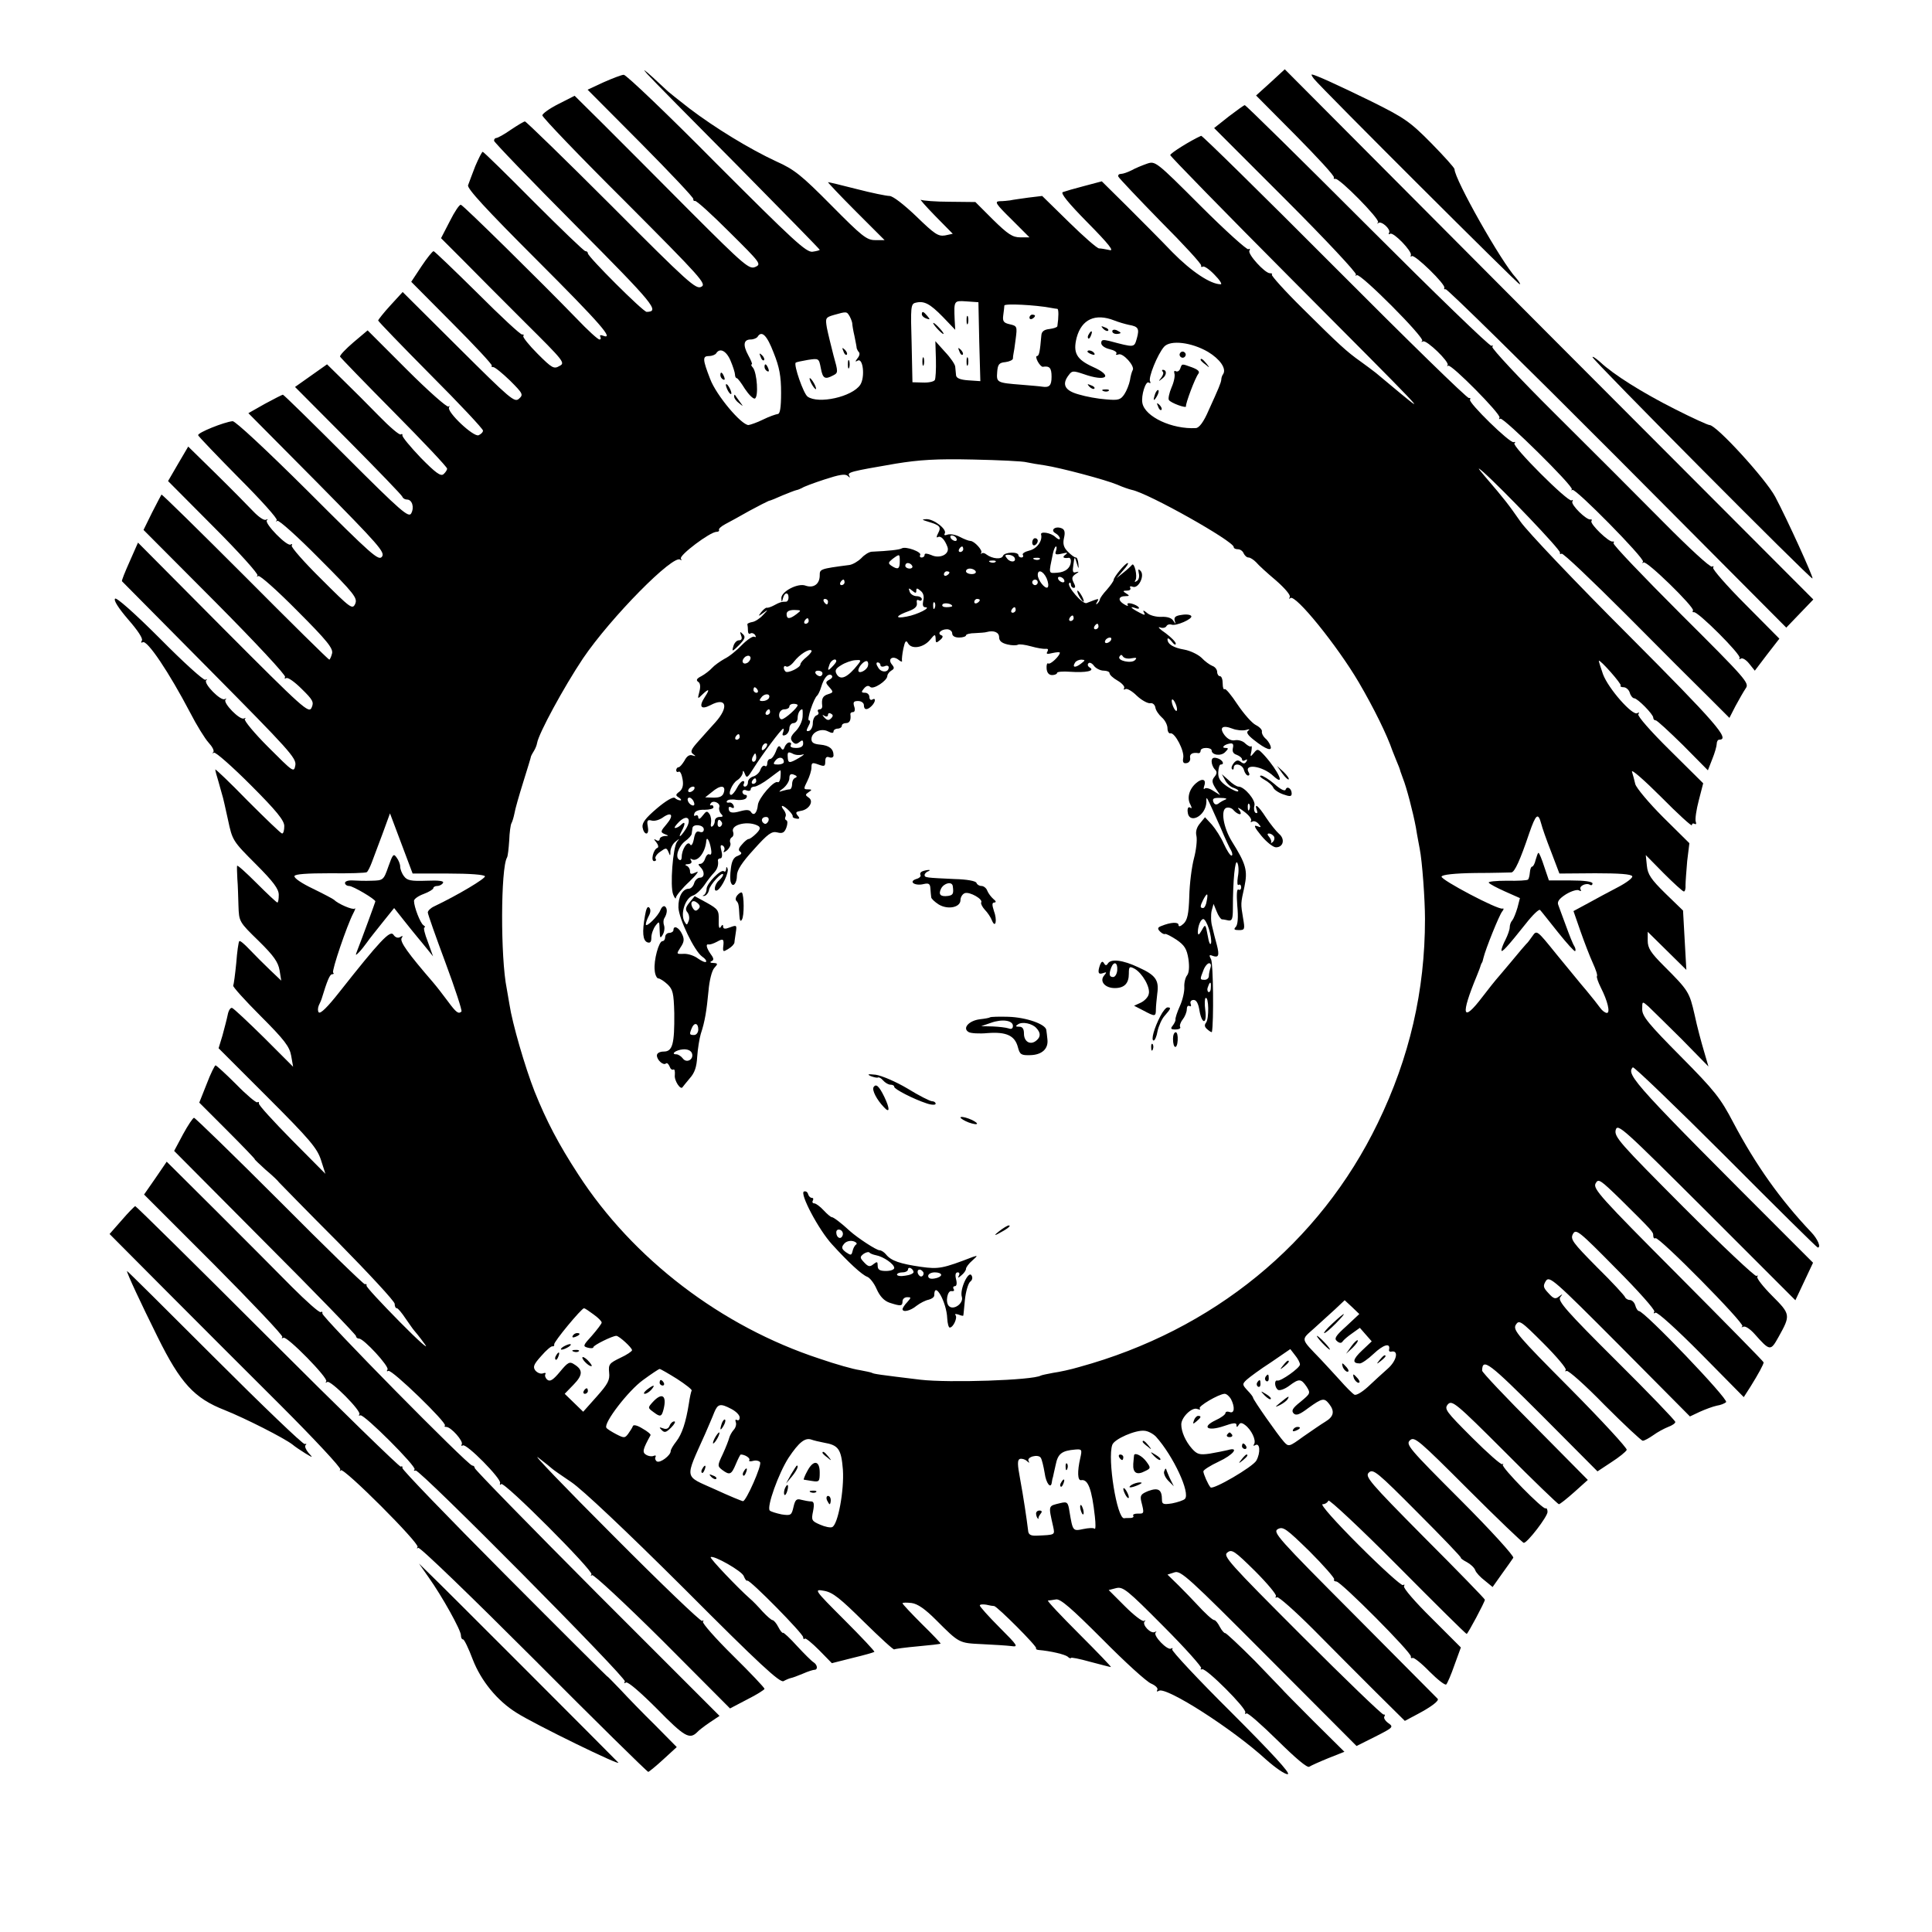 <svg version="1" xmlns="http://www.w3.org/2000/svg" width="933.333" height="933.333" viewBox="0 0 700 700"><path d="M234.5 26.8c1.7 1.9 16.4 16.8 32.8 33.3C283.6 76.6 297 90.3 297 90.5c0 .2-1.2.5-2.6.7-2.3.3-7-4.1-34.8-31.9C242 41.5 226.8 27 226 27.1c-.8 0-4.1 1.3-7.3 2.7l-5.8 2.7 19.3 19.4c10.6 10.7 19.2 19.8 19 20.2-.1.5.2.8.6.7.5-.2 6.1 4.9 12.5 11.3 11.3 11.2 11.6 11.6 9.4 12.6-2.2 1-3.8-.3-23.5-20-11.6-11.7-25.8-25.9-31.5-31.6l-10.5-10.4-5.9 3c-3.2 1.6-5.8 3.5-5.8 4.1 0 .7 13.4 14.7 29.9 31.1 27.6 27.7 29.7 30 27.7 31-1.9 1.1-4.8-1.5-32.6-29.4C204.7 57.7 190.6 44 190.2 44c-.4 0-2.7 1.4-5.1 3-2.4 1.7-4.8 3-5.3 3-.4 0-.8.4-.8 1 0 .5 13.3 14.3 29.5 30.6 28.5 28.7 30.7 31.3 25.8 31.4-1.3 0-21.3-20-21.3-21.2 0-.5-.4-.8-.9-.8s-8.9-8.1-18.8-18c-9.8-9.9-18.1-18-18.4-18-.3 0-1.5 2.4-2.7 5.2-1.1 2.9-2.3 6-2.6 6.9-.5 1.1 6.5 8.7 24.9 27.1 23.3 23.3 28.3 29.1 23.9 27.4-.8-.3-1.2-.2-.9.4.3.6.2 1-.3 1-.6 0-4.3-3.4-8.3-7.6-13.1-13.5-40.9-40.9-41.9-41.2-.5-.2-2.3 2.5-4 5.9l-3.2 6.2 7.9 7.9c4.3 4.4 14.4 14.5 22.5 22.6 14.2 14.1 14.7 14.7 12.5 15.8-2 1.2-2.7.8-7.9-4.4-3.1-3.1-5.4-6-5.2-6.4.3-.5.1-.7-.4-.6-.5.2-7.8-6.6-16.2-15-8.4-8.3-15.6-15.2-15.9-15.2-.4 0-2.4 2.5-4.4 5.5l-3.7 5.6 14.8 14.9c8.2 8.2 14.7 15.2 14.4 15.5-.3.3-.1.5.5.5s3.3 2.2 6.1 4.9c4.7 4.7 4.9 5.1 3.2 6.6-1.6 1.4-3.1.1-21.9-18.6l-20.2-20.1-4.4 4.8c-2.5 2.7-4.4 5.2-4.5 5.5 0 .3 8.5 9.1 19 19.7 10.5 10.5 19 19.6 19 20.2 0 .6-.7 1.3-1.6 1.7-1.9.7-11.6-8.5-10.7-10.1.3-.6.2-.7-.2-.3-.5.4-7.3-5.6-15.1-13.4l-14.2-14.2-5.1 4.3c-2.8 2.4-5 4.7-4.9 5.2.2.4 9 9.5 19.6 20.2 10.5 10.6 19.2 19.8 19.2 20.4 0 .5-.6 1.4-1.3 2-1 .9-2.9-.5-8.3-6-3.8-4-6.8-7.6-6.6-8.1.1-.4-.1-.6-.6-.3s-4-2.7-7.9-6.7c-3.9-4-9.7-9.8-12.9-12.9l-5.9-5.8-5.8 4.1-5.8 4.1 19.3 19.4c10.6 10.7 19.5 19.9 19.6 20.4.2.6 1 1 1.7 1 1.8 0 2.7 2.8 1.5 5-.9 1.7-3.7-.7-23.5-20.5-12.4-12.4-22.7-22.5-23-22.5-.2 0-3.2 1.5-6.5 3.3l-6 3.4 24.9 25.1c22.4 22.7 24.7 25.3 23.5 26.9-1.2 1.6-3.6-.5-26.8-23.7-15.6-15.5-26.3-25.4-27.3-25.4-3.1.3-12.8 4.2-12.5 5.1.1.4 6.8 7.4 14.7 15.4 8 8 14.2 14.9 13.8 15.4-.5.4-.3.6.2.2.6-.3 7.4 5.8 15.1 13.6 12.9 12.9 14 14.4 13.1 16.5-1 2.1-1.6 1.7-12.3-9-6.2-6.1-11-11.6-10.7-12.1.3-.6.2-.7-.4-.4-1.3.8-9.6-7.7-8.6-8.8.5-.4.3-.5-.3-.2-.7.4-2.7-1-4.7-3.1-1.9-2-7.9-8.1-13.5-13.6l-10-9.8-3.7 6.3-3.6 6.2L77.5 191c9.1 9.1 16.2 17 15.8 17.5-.4.4-.3.5.3.2s7 5.4 14.2 12.7c10.8 10.8 13 13.6 12.5 15.4-.3 1.2-.8 2.2-1 2.2-.3 0-14-13.5-30.5-30.1-16.5-16.5-30.1-29.9-30.3-29.7-.1.2-1.7 3.1-3.4 6.5L52 192l26 26.1c14.3 14.4 25.7 26.6 25.3 27.2-.3.5-.2.7.4.4.6-.4 3.1 1.4 5.6 3.9 4.1 4 4.5 4.8 3.6 6.8-1 2.2-2.9.5-32-28.7L50 196.6l-3 6.8c-1.7 3.8-3 7-2.8 7.2.2.2 14.5 14.6 31.8 32.1 28.7 29 31.5 32 31 34.6-.5 2.7-.7 2.5-9.8-6.6-5.1-5.1-8.9-9.7-8.5-10.2.5-.4.3-.5-.3-.2-1.4.8-7.7-5.6-6.7-6.8.5-.4.3-.5-.3-.2-1.4.8-7.7-5.6-6.7-6.8.5-.4.3-.5-.3-.2s-8-6.4-16.4-14.9c-9.6-9.6-15.8-15-16.3-14.5-.6.6 1.2 3.4 4.7 7.5 3.5 4 5.5 7 5 7.7-.4.7-.3.9.3.6 1.6-1 9.6 11 17.2 25.5 2.3 4.5 5.4 9.5 6.7 10.9 1.3 1.4 2.1 2.9 1.7 3.4-.5.4-.3.6.2.2.6-.3 6.6 5 13.3 11.7 9.5 9.5 12.2 12.9 12.2 14.9 0 1.5-.3 2.7-.8 2.7-.4 0-6-5.4-12.5-11.9-6.4-6.6-11.7-11.6-11.7-11.3 0 .4.5 2.3 1.1 4.2.5 1.9 1.2 4.2 1.4 5 .3.8 1.2 4.9 2.1 9 1.6 7.5 1.7 7.7 10 16 6.5 6.5 8.4 9.1 8.4 11.2 0 1.6-.2 2.8-.5 2.8s-3.7-3.2-7.5-7c-3.9-3.9-7-6.7-7.1-6.3-.1.4 0 2.6.1 4.8.2 2.2.3 6.6.4 9.7.2 5.7.2 5.8 7.3 12.7 5.5 5.4 7.1 7.7 7.6 10.7l.6 3.7-4.1-3.9c-2.2-2.1-5.6-5.5-7.4-7.4-1.8-1.9-3.4-3.3-3.7-3-.3.3-.8 3.9-1.1 7.9-.4 4.1-.9 7.8-1.1 8.2-.3.3 4.2 5.3 9.9 11 8.7 8.7 10.5 11.1 11.1 14.4l.7 4L95.7 376c-5.8-5.7-11-10.6-11.6-10.8-.6-.2-1.3.9-1.6 2.5-.3 1.5-1.2 4.9-1.9 7.5l-1.4 4.6L97 397.6c15.3 15.3 17.9 18.4 19.3 22.7l1.6 5-12.2-12.3c-6.7-6.8-12.1-12.7-11.9-13.2.1-.5-.1-.7-.6-.4-.4.2-3.9-2.7-7.6-6.5-3.8-3.8-7.2-6.9-7.5-6.9-.3 0-1.8 3-3.2 6.7l-2.7 6.8 10.2 10.2c5.7 5.7 10.1 10.3 9.9 10.3-.2 0 1.6 1.7 3.9 3.8 2.4 2 4.6 4.1 4.9 4.6.4.4 9.9 10.2 21.3 21.6 11.3 11.5 20.6 21.5 20.6 22.4 0 .9.3 1.6.8 1.6.4 0 1.8 1.7 3.2 3.8 1.4 2 2.7 3.9 3 4.2.3.3 2.1 2.5 3.9 5 1.9 2.5-2.2-1.1-9-8s-12.3-12.8-12.1-13.2c.1-.5-.1-.7-.6-.5-.4.1-14.3-13.4-30.9-30.1-16.6-16.6-30.6-30.2-31-30.2-.4 0-2.2 2.7-4 6l-3.2 6L96 450.1c18.2 18.2 33 33.5 33 34s.5.9 1.1.9c1.7 0 11 10.1 10.3 11.2-.4.6-.2.8.3.5 1.2-.7 21.4 18.9 20.5 19.8-.3.3-.1.5.5.5 1.7 0 6.3 5.2 5.6 6.3-.3.5-.1.7.4.4 1.3-.8 13.9 12 13.5 13.6-.2.7 0 .9.4.4 1.1-1 33.4 31.4 32.7 32.7-.4.6-.2.7.2.3.5-.4 12 10.3 25.5 23.7l24.5 24.6 6.3-3.3c3.4-1.7 6.2-3.5 6.2-3.8 0-.4-5.1-5.8-11.4-12-6.3-6.2-11.2-11.8-10.9-12.3.3-.5.2-.7-.3-.3-.5.3-15.1-13.7-32.4-31.1-17.3-17.3-29.5-30-27-28.1 2.5 1.9 4.7 3.7 5 4 .3.3 3.4 2.5 7 4.9 4 2.7 19.5 17.3 40.9 38.6 27.3 27.4 34.7 34.2 36 33.5.9-.5 2.1-1 2.6-1.1.6-.1 2.5-.8 4.4-1.6 1.8-.8 3.7-1.4 4.2-1.4 1.3 0 1.1-1.8-.3-2.7-.7-.4-3.4-3.1-6-5.9-2.6-2.9-4.9-5-5.1-4.8-.2.2-1-.7-1.7-2.1-.7-1.4-1.7-2.5-2.1-2.5-.4 0-2-1.4-3.6-3.1-1.5-1.7-3.6-3.9-4.7-4.8-4.2-3.7-14.5-14.5-14.1-14.9.9-.9 11.5 5.1 12 6.9.4 1 .9 1.8 1.3 1.6 1-.3 20.2 19.2 20.2 20.5 0 .6.3.9.6.5.3-.3 2.6 1.6 5.2 4.2l4.6 4.7 7.5-1.9c4.2-1 7.7-2 7.9-2.2.2-.2-4.7-5.4-10.8-11.5-11.2-11.2-11.2-11.3-7.3-10.6 3.1.6 5.7 2.7 14.3 11.2 5.9 5.8 10.8 10.3 11 10 .3-.2 4.1-.7 8.5-1.1 4.4-.4 8.1-.8 8.3-1 .1-.1-2.9-3.3-6.8-7.1-3.8-3.8-7-7.2-7-7.5 0-.3 1.5-.3 3.3-.1 2.2.3 4.9 2.2 8.8 6.1 8.5 8.5 8.3 8.4 16.7 8.8 4.2.2 9 .5 10.6.7 2.7.4 2.4-.1-4.2-6.7-4-4-7.2-7.6-7.2-8 0-.4 1-.5 2.3-.3 1.2.3 2.5.5 2.9.5 1.1.1 15.8 14.8 15.2 15.3-.2.3.2.5.8.6 4.6.4 9.5 1.6 10.6 2.4.6.6 1.2.8 1.2.5 0-.3 3.1.3 7 1.4 3.8 1 7.2 1.9 7.5 1.9.3 0-4.9-5.4-11.5-12s-11.7-12-11.3-12.1c.4 0 1.7-.2 2.9-.4 1.6-.3 5.5 3.1 16.8 14.4 8.1 8.2 16.1 15.5 17.7 16.1 1.6.7 2.6 1.7 2.2 2.3-.3.6-.1.7.6.3 2.6-1.6 26.7 13.8 38.8 24.9 3.5 3.1 7 5.5 7.9 5.3 1.1-.2-5.8-7.7-20.4-22.3-12.1-12-21.8-22.4-21.5-22.9.3-.5.2-.6-.4-.3-1.3.8-6.6-4.7-5.6-5.8.5-.4.3-.5-.3-.2-1.4.8-4.7-2.6-3.7-3.8.5-.4.3-.6-.2-.2-.6.3-3.7-2.1-6.9-5.3l-5.9-5.9 2.7-.7c2.5-.6 4 .6 17.1 13.8 8 8 14.1 14.9 13.7 15.2-.4.4-.2.6.4.4 1.5-.4 16 14.1 15.6 15.6-.2.6 0 .8.4.4s5.4 4 11.2 9.7c6.6 6.5 10.9 10.2 11.6 9.6.6-.4 3.7-1.8 6.9-3.1l5.8-2.3-11.4-11.3c-6.3-6.3-11.3-11.4-11.2-11.4 0 0-4.4-4.6-9.9-10.3-5.6-5.6-10.4-10.1-10.7-10-.3.1-1.2-.9-1.9-2.2-.7-1.4-1.6-2.5-2-2.5-.7 0-3.3-2.4-6.7-6.1-1.2-1.3-4-4.2-6.2-6.4l-4.1-4 2.5-.8c2.3-.8 4.9 1.6 34.2 31l31.8 31.9 6.8-3.4c6.5-3.3 6.7-3.5 4.7-4.9-1.1-.8-1.8-1.9-1.4-2.4.3-.5.2-.8-.3-.7-.4.2-13.8-12.7-29.6-28.5-26.6-26.6-28.7-29-27-30.2 1.6-1.3 2.6-.6 10 6.7 4.5 4.5 7.9 8.6 7.6 9.1-.3.6-.2.7.4.4.5-.3 6.4 4.9 13.1 11.6 6.6 6.7 16.8 16.9 22.6 22.7l10.6 10.5 4.7-2.5c4.9-2.6 7.8-4.8 7.2-5.5-.2-.2-13.8-13.9-30.2-30.4-27.8-27.9-29.7-30-27.7-31.1 1.9-1 3-.2 11.5 8.1 5.1 5.1 9.1 9.7 8.9 10.1-.3.4.1.8.8.8 1.6 0 27.4 25.9 27 27.2-.1.5.1.7.6.5.4-.3 3.2 1.9 6.1 4.9 3 3 5.7 5.1 6.1 4.7.4-.4 1.8-3.6 3-7.1l2.3-6.3-10.6-10.6c-5.9-5.8-10.4-11-10-11.6.3-.6.2-.7-.4-.4-.5.3-7.6-6.1-15.9-14.4-8.5-8.5-14.2-14.9-13.2-14.9.9 0 1.8-.6 2.1-1.3.2-.6 11.3 9.7 25 23.5 13.6 13.7 24.8 24.8 25.1 24.8.4 0 6.6-11.6 6.6-12.4 0-.3-9.8-10.4-21.9-22.5-20.1-20.3-21.7-22.2-20.1-23.6 1.5-1.4 3-.2 17.6 14.5 8.8 8.8 15.9 16.2 15.7 16.4-.2.1.8.9 2.2 1.6 1.3.7 2.7 2 3 2.9.3.9 1.9 2.6 3.5 3.8l2.8 2.3 3.4-4.8c1.9-2.6 3.7-5.2 4.1-5.8.3-.6-7.9-9.7-19.3-21.1-18.6-18.6-19.8-20-18.1-21.5 1.6-1.4 3.1-.1 21.1 17.9 10.6 10.6 19.7 19.3 20.1 19.3 1.3 0 8.6-9.5 8.6-11.2 0-.9-.3-1.5-.7-1.3-.9.6-16.2-15-15.5-15.8.3-.4.2-.5-.2-.2s-5.3-4-11-9.7c-9.5-9.5-10.1-10.3-8.7-12 1.5-1.6 2.9-.5 20.6 17.2 10.4 10.5 19.3 19 19.6 19 .4 0 2.9-2 5.6-4.4l4.9-4.4-19.1-19.3c-10.6-10.6-19.2-19.7-19.2-20.3.1-4.8 2.5-2.9 21.8 16.4l20 20.1 5-3.3c2.8-1.8 5.3-3.8 5.6-4.5.2-.6-9-10.6-20.5-22.2-19.2-19.3-20.8-21.2-19.7-23.1 1.2-1.9 1.8-1.5 10 6.7 4.8 4.8 8.4 9.1 8.1 9.6-.3.6-.2.7.3.4.6-.3 6.8 5.2 13.8 12.4 7.1 7.1 13.3 12.9 13.8 12.9.6 0 2.2-.9 3.8-2 1.5-1.1 3.9-2.4 5.4-3 1.4-.5 2.6-1.3 2.6-1.8s-9.6-10.5-21.4-22.2c-18.1-18-21.3-21.7-20.3-23 1-1.3 1-1.3-.4-.3-1.3 1.1-2 .9-3.8-1.1-2-2.1-2.1-2.7-1-4.5 1.3-1.9 2.8-.6 26.8 23.5l25.4 25.6 3.6-1.7c2-.9 4.7-1.9 6.1-2.2 1.4-.2 2.9-.8 3.4-1.3 1-1-29.6-33-31.6-33-.4 0-1-.9-1.3-2-.3-1.1-1.2-2-2-2-.7 0-1.5-.5-1.7-1-.2-.6-4.7-5.5-10.2-10.9-8.8-8.9-9.7-10.1-8.7-12 1.1-2 2.1-1.2 15.6 12.5 8 8 14.2 15 13.9 15.6-.4.7-.2.8.4.4.6-.4 7.7 6 16.6 15l15.4 15.6 2.5-3.9c2.8-4.5 4.7-8 4.7-8.7 0-.3-14-14.5-31-31.6-28-28.1-30.9-31.3-29.9-33.2 1-1.9 1.6-1.5 9.1 5.8 11.7 11.6 11.8 11.7 11.8 13.1 0 .8.4 1.2.8.9 1.2-.7 32.4 30.9 31.5 31.9-.5.4-.3.5.3.2.7-.4 2.5.8 4.1 2.6 5.6 6.3 5.8 6.3 8.7 1.1 4.4-7.9 4.4-8.2-2.3-14.9-3.3-3.3-5.7-6.4-5.4-6.9.3-.5.2-.6-.3-.3s-12.4-10.9-26.3-24.8c-23.2-23.3-25.3-25.6-24.7-28.1.7-2.5 2.5-.8 32.9 29.5l32.2 32.2 3.2-6.8 3.2-6.8-7.2-7.2c-57.4-57.4-60.7-60.9-58.1-63.6.4-.3 15.5 14.2 33.6 32.3 18.1 18.2 33.1 33 33.4 33 1.3 0 0-3.1-2.4-5.6-11.1-11.7-20-24.2-28.2-39.7-4.6-8.8-6.7-11.5-19.1-24-11.6-11.7-13.9-14.5-13.9-17 0-3 0-3 2.2-1.1 1.1 1 6.5 6.4 12 11.8l9.8 10-1.6-5.5c-.9-3-2.5-8.9-3.4-13.2-1.9-8.3-2.2-8.8-11.2-17.8-4.7-4.7-5.8-6.4-5.8-9.1v-3.2l7 6.9 7 6.9-.6-10.7-.6-10.8-6.4-6.2c-5.2-5.1-6.4-6.9-6.7-10l-.4-3.9 6.5 6.6c3.6 3.6 6.9 6.6 7.3 6.6.4 0 .7-1 .6-2.3 0-1.2.3-5.1.6-8.7l.8-6.5-9.5-9.4c-5.2-5.2-9.7-10.6-10.1-12-.3-1.4-.9-3.5-1.2-4.5-.3-1.1 4.5 3.1 10.6 9.2C608 295 613 299.5 613 299c0-.6.4-.8 1-.5.5.3.7 0 .4-.8-.3-.8.2-4.3 1.1-7.7l1.6-6.2-12.1-12c-6.9-6.8-11.8-12.4-11.4-13 .4-.7.3-.8-.4-.4-1.7 1-10.4-8.8-12.4-14.1-.9-2.6-1.6-4.8-1.5-4.9.5-.4 8.4 8.5 7.9 9-.3.3.2.6 1.1.6.8 0 1.9.9 2.2 2 .3 1.1 1.1 2 1.6 2 1.2 0 6.9 5.8 6.9 7 0 .6.4 1 .9 1s4.9 4.1 9.9 9l9 9.1 1.6-4.1c.9-2.2 1.6-4.7 1.6-5.5 0-.8.4-1.5.9-1.5 4.1 0-1.2-6.1-32.9-37.9-19-19-36.6-37.5-39.1-41.1-4.4-6.3-5.6-7.9-12.9-16.4-2.7-3.2-2.9-3.6-.6-1.6 7.3 6.5 28.1 28.3 27.8 29.2-.1.5.1.7.6.4.5-.3 11 9.7 23.5 22.2 12.4 12.5 25.9 26 30 30l7.3 7.3 2.2-4.3c1.3-2.4 2.9-5.2 3.7-6.4 1.4-1.9.3-3.2-23.5-26.9-13.7-13.7-24.7-25.2-24.4-25.7.3-.5.2-.7-.3-.6-1.3.4-8.3-6.4-7.7-7.4.3-.5.1-.7-.3-.6-1.4.4-7.3-5.4-6.6-6.5.3-.6.2-.7-.3-.4-1.3.7-21.7-19.7-20.7-20.7.5-.4.3-.6-.3-.4-1.4.4-16.4-14.3-15.8-15.4.3-.5.1-.7-.4-.6-.6.2-22.5-21.2-48.7-47.5-26.2-26.3-48-47.7-48.3-47.5-3.8 1.7-11.2 6.3-11.2 7 0 .4 19.6 20.5 43.6 44.6 49.1 49.3 49.5 49.7 39.9 41.8-3.8-3.2-7.9-6.6-9-7.5-1.1-.9-3.6-2.7-5.5-4.1-5.1-3.6-7.9-6.2-21-19.2-6.5-6.4-11.5-12-11.2-12.3.3-.3 0-.5-.7-.5-1.8 0-8.2-7-7.4-8.2.3-.6.2-.8-.4-.5-.5.3-8.3-6.7-17.3-15.7-16.2-16.2-16.4-16.3-19.4-15.3-1.7.6-4.2 1.6-5.6 2.4-1.4.7-3.1 1.3-3.8 1.3-.8 0-1.2.4-1 1 .2.5 7.1 7.8 15.3 16.2 8.3 8.3 14.9 15.5 14.7 16-.1.5.1.7.6.4.5-.3 2.4 1 4.2 2.9 1.9 1.9 2.9 3.5 2.3 3.5-3.7 0-10.6-4.6-17.5-11.6-4.2-4.4-11.7-11.9-16.6-16.8l-9-8.9-6.4 1.7c-3.5.9-6.9 1.9-7.7 2.2-1 .3 1.9 3.9 9 11.1 7.7 7.8 9.7 10.4 7.9 9.9-1.4-.3-3.1-.6-3.8-.6-.7 0-5.6-4.3-10.9-9.5l-9.7-9.5-5 .6c-2.8.4-5.8.8-6.6 1-.8.1-2.5.3-3.8.3-2 .1-1.4 1 4.3 6.6L373 86h-3.3c-2.8 0-4.5-1.1-9.9-6.4l-6.4-6.4-9.3-.1c-5.1 0-9.8-.4-10.4-.7-.7-.4 1.7 2.3 5.1 5.8l6.4 6.5-2.8.6c-2.5.4-3.8-.5-10.4-6.9-4.5-4.3-8.5-7.4-9.7-7.4-1.1 0-6.5-1.1-11.9-2.5S300.3 66 300 66c-.2 0 4.2 4.7 10 10.5L320.5 87h-3.4c-3.1 0-4.8-1.4-15.9-12.6-10.8-10.9-13.4-13-19.9-15.9-9.7-4.5-22.3-12.2-31.5-19.2-4-3.1-7.5-5.9-7.8-6.2-.3-.3-2.8-2.6-5.5-5.1-3.2-2.9-3.9-3.3-2-1.2zm107.1 88l4.5 4.7-.2-3.5c-.3-7.2-.3-7.1 4.3-6.8l4.3.3.3 14.3.4 14.3-4.4-.3c-2.9-.2-4.3-.8-4.4-1.8-.1-.8-.2-2.2-.3-3.1 0-.8-1.7-3.3-3.7-5.4l-3.5-3.9.2 6.6c.1 3.6-.1 7-.4 7.5-.4.6-2.3 1-4.4.9l-3.7-.1-.3-14.2c-.4-13-.3-14.2 1.4-14.6 3.1-.8 5.2.3 9.9 5.1zm38.9-3.3c1.1.2 2.3.4 2.6.4.5.1.5 2.9 0 6.3-.1.4-1.3.8-2.8 1-2 .2-2.9.9-3 2.3-.5 5.9-.8 7.5-1.6 7.5-.4 0-.3.9.3 2s1.4 1.9 1.8 1.9c2.5-.4 3.2.4 3.2 3.6s-.8 4-3.4 3.6c-.4-.1-3.8-.4-7.5-.7-8.9-.7-9.1-.8-8.8-4.6.2-2.8.7-3.4 3-3.6 1.5-.2 2.7-.8 2.7-1.3s.1-1.2.2-1.7c.1-.4.5-2.8.8-5.4.6-4.5.5-4.7-2.1-5.3-2.3-.5-2.7-1.1-2.4-3.3.2-1.5.4-3.1.4-3.5.1-.8 11.3-.2 16.6.8zm-72.6 3.2c.5 1 .9 2.1.9 2.6 0 .4.3 2.4.8 4.5.4 2 .8 4 .8 4.4.1.3.4 1 .8 1.4.4.4.2 1.4-.5 2.2-.9 1.2-.9 1.4 0 .9 2-1.3 2.8 5.9 1 8.7-2.9 4.4-15.2 7.1-19.1 4.3-1.5-1.1-5.1-11.5-4.3-12.3.2-.2 2.1-.6 4.4-1 4-.6 4-.6 4.7 3 .7 3.8 1.5 4.2 4.5 2.6 1.8-.9 1.8-1.2.1-7.2-.9-3.5-2-8-2.4-10-.6-3.6-.5-3.8 2.6-4.7 4.6-1.3 4.6-1.3 5.7.6zm95.8 1.4c1.5.6 3.9 1.3 5.3 1.6 3.4.6 3.9 1.3 2.9 4.9-1 3.4-.7 3.4-10.1.9-2.2-.5-2.8-.4-2.8.8 0 .9 1.3 1.8 3 2.2 1.7.4 2.8 1.1 2.5 1.6-.4.5 0 .6.8.3 1.6-.6 6 4.3 5.1 5.7-.3.5-.8 2.2-1 3.7-.3 1.5-1.2 3.8-2 5-1.4 2.1-2.2 2.3-6.7 1.9-2.9-.2-7.3-1-9.9-1.8-5.1-1.4-6.2-3.7-3.5-7.1 1.1-1.5 1.6-1.5 5.2-.3 8.4 3 11.1.8 3.4-2.6-5.9-2.7-7.2-5.1-5.8-10.6 1.8-6.6 6.7-8.9 13.6-6.2zm-123.4 11.7c2.1 5.2 2.7 8.5 2.7 14.5 0 5.5-.4 7.7-1.2 7.7-.7.1-3.1.9-5.3 2-2.2 1.1-4.6 1.9-5.3 2-2.6 0-11.7-10.8-13.9-16.7-2.8-7.2-2.8-8.3-.4-8.3 1.1 0 2.3-.5 2.6-1 1.3-2.1 3.7-.9 5.2 2.7.9 2.1 1.6 4.4 1.6 5 0 .7.3 1.3.6 1.3.4 0 1.7 1.8 3 3.9 1.4 2.1 3 3.7 3.6 3.5 1.4-.6.8-9.3-.7-11.2-.6-.6-.8-1.2-.4-1.2.3 0-.3-1.5-1.3-3.3-2-3.7-1.7-5.7.9-5.7 1 0 2.2-.5 2.5-1 1.5-2.4 3.4-.5 5.8 5.8zm157.4-.3c4.3 2.6 6.7 6 5.5 8-.4.5-.7 1.4-.7 2-.1 1.2-1 3.3-4.6 11.2-1.8 4.2-3.4 6.3-4.6 6.4-8.6.5-18.5-4.1-19.4-9.1-.5-2.7 1.2-8.1 2.3-7.4.6.4.8.2.5-.4-.8-1.2 2.7-9.9 5.1-12.6 2.3-2.5 9.9-1.6 15.9 1.9zm-65.7 40c1.4.3 4.3.8 6.5 1.1 5.8.9 22 5.2 26.3 7 2 .9 4.4 1.7 5.3 1.9 6 1.2 36.9 18.6 36.9 20.7 0 .5.7.8 1.5.8.9 0 1.8.7 2.1 1.5.4.8 1.1 1.5 1.8 1.5.6 0 1.8.8 2.7 1.7.8 1 4.1 4 7.2 6.6 3.3 2.9 5.4 5.4 5 6-.3.7-.2.9.2.4 1.8-1.6 17.1 17.4 24.8 30.5 5.5 9.4 10.3 19.2 12.2 24.8.1.3.7 1.8 1.4 3.5.7 1.6 1.4 3.4 1.5 4 .2.5.6 1.7.9 2.5 1.3 3.2 3.7 12.4 4.7 17.8.5 3.2 1.2 6.6 1.4 7.8.9 4.5 1.9 18.3 1.9 25.4 0 26-5.6 50.2-17.1 73.9-21.1 43.6-59.7 75.1-108.2 88.4-3 .9-7.2 1.8-9.4 2.1-2.1.4-4.1.8-4.5 1-2.9 1.7-33.3 2.7-43.6 1.5-14.9-1.8-17-2.1-17.6-2.5-.4-.2-2.4-.6-4.5-1-2.2-.3-8.6-2.1-14.4-4.1-35.7-11.7-67.7-36.2-87.5-66.8-7.1-10.9-11.5-19.3-15.8-30-3.5-8.9-8.1-24.8-9.1-31.5-.3-1.9-.8-4.5-1-5.8-2.3-11.2-2.2-43.7.1-47.5.3-.5.6-3.2.8-6.2.1-2.9.5-5.7.8-6.2.3-.5.8-2.1 1.1-3.6.2-1.4 1.7-6.6 3.2-11.4 1.5-4.8 2.8-9 2.8-9.3.1-.3.6-1.2 1.1-2 .5-.8 1-2.1 1.1-2.8.6-3.5 9.6-20.1 16.6-30.6 10.1-14.9 32.9-38 35.3-35.8.5.4.5.2.2-.4-.7-1.2 10.6-9.7 12.9-9.7.7 0 1.1-.3.9-.7-.2-.4.8-1.3 2.3-2.1 1.5-.8 5.4-2.9 8.7-4.8 3.3-1.8 6.5-3.4 7-3.6.6-.1 2.8-1 5-2 2.2-.9 4.5-1.8 5-1.9.6-.1 1.5-.5 2.1-.8.5-.4 4.2-1.8 8.2-3.1 5.2-1.7 7.4-2.1 8.3-1.3.9.8 1 .8.6 0-.8-1.3.5-1.6 16.8-4.4 8.6-1.4 14.8-1.8 28-1.5 9.4.2 18.1.6 19.5 1zm-209.6 149c7.8 0 13.1.4 13.3 1 .2.8-9.6 6.7-18.4 10.9-1.3.6-2.3 1.6-2.3 2.2 0 .6 2.9 8.8 6.4 18.2 3.5 9.4 6.1 17.4 5.8 17.7-1.1 1-1.9.4-5-3.8-1.7-2.3-4.1-5.4-5.4-6.9-8.9-10.3-12-14.6-11.3-15.9.6-.8.4-1-.5-.4-.8.5-1.8.2-2.5-.9-1.2-1.6-4.9 2.3-19.5 20.8-4.4 5.6-6.9 8-7.5 7.4-.4-.4-.4-1.5 0-2.5.5-1 .9-2 1-2.3 2-6.6 3-9 3.8-9 .6 0 .8-.3.4-.6-.6-.6 5-17.1 7.3-21.5.7-1.3.9-2.1.5-1.7-.7.6-6-1.7-7.5-3.2-.3-.3-3.7-2.1-7.6-4-4-1.9-7-3.9-6.7-4.6.2-.7 4.5-1 12.9-1 6.9.1 12.9-.1 13.3-.4.4-.3 1.2-1.9 1.8-3.5.6-1.7 2.4-6.3 3.9-10.4l2.7-7.4 4.1 10.9 4.1 10.9h12.9zm396-18.1c.3 1.3 1.9 5.9 3.6 10.2l3 7.9 13-.1c8.6 0 13.1.3 13.4 1.1.2.6-2.2 2.4-5.3 4-3.1 1.6-7.9 4.2-10.8 5.8l-5.2 2.8 2.5 7.2c1.4 4 3.4 9.2 4.5 11.6 1.1 2.4 1.8 4.5 1.5 4.8-.2.3.4 2.1 1.4 4.1 2.5 4.9 3.5 9.2 2.2 9.2-.6 0-1.7-.8-2.4-1.8s-3-3.9-5-6.3c-2.1-2.4-6.9-8.4-10.9-13.2-7.1-8.8-7.1-8.8-8.7-6.5-.9 1.3-1.8 2.5-2.2 2.8-.3.3-2.8 3.2-5.5 6.5-2.8 3.3-5.2 6.2-5.5 6.5-.3.3-2.5 3.1-4.9 6.2-7.3 9.6-8 6.8-2-7.7.7-1.7 1.3-3.3 1.4-3.8.2-.4.3-.8.5-1 .1-.1.3-.9.5-1.7.7-3 5.7-15.5 6.8-16.8.6-.7.6-1.2.1-1-1.7.5-22.5-10.5-22.1-11.6.2-.7 4.8-1.2 12.3-1.3 6.5 0 12.4-.2 13-.2 1.2-.1 3.2-4.5 6.5-14.3 2.4-6.9 3.2-7.5 4.3-3.4zm-70.6 182.1c-3.9 3.5-4.5 4.5-3.4 5.4.9.8 1.6.8 2 .2.4-.6 1.9-1.9 3.5-3l2.8-2 2.1 2.4 2.2 2.5-3.5 3.3c-3.4 3.2-3.7 4.7-.8 4.7.7 0 3-1.6 5-3.5 3.5-3.3 6.1-4.1 5.6-1.6-.2.6.2 1 .9.8 2.7-.5 1.8 3.4-1.4 6.2-1.8 1.6-5 4.5-7.1 6.5-2.3 2.1-4.4 3.3-5 2.9-.7-.4-3-2.7-5.2-5.2-2.2-2.4-5.3-5.8-7-7.6-7.4-7.7-7.2-6.9-2.5-11.1 2.3-2.1 5.8-5.3 7.7-7l3.5-3.3 2.7 2.5 2.6 2.5-4.7 4.4zM215 476.2c1.7 1.2 3 2.5 3 3 0 .4-1.6 2.5-3.5 4.7-3.3 3.6-3.4 3.9-1.5 4.4 1.1.3 2 .2 2-.2 0-.7 6.9-4.1 8.3-4.1 1 0 5.7 4.3 5.7 5.2 0 .4-1.9 1.7-4.3 2.8-3.9 1.9-4.3 2.3-4 5.3.3 2.7-.4 4.1-4.5 8.7l-4.9 5.5-3.4-3.3-3.3-3.2 3.2-3.3c3.4-3.5 3.5-5.4.2-7.4-1.6-1.1-2.3-.7-5.1 2.7-2.5 3-3.6 3.7-4.6 2.9-.7-.6-1-1.5-.7-2 .3-.5-.1-.6-.9-.3s-2-.2-2.7-1c-1-1.3-.7-2.2 2.1-5.3 1.8-2.1 3.7-3.7 4.1-3.5.4.1.7-.2.6-.7-.3-.8 9.9-13.1 10.8-13.1.3 0 1.8 1 3.4 2.2zm256 18.2c0 1.2-7 6.2-8.2 5.8-1.2-.3-1 2.6.3 3.4.6.3 2.4-.3 4-1.5 3.6-2.7 4.3-2.6 6.3.3 1.5 2.4 1.4 2.5-2.2 5.5-2.9 2.3-3.4 3.2-2.5 4.2.9.9 2.1.5 5.4-2 5-3.6 5.7-3.7 7.5-1.4 2.1 2.7 1.6 4.6-1.4 6.4-1.5.9-5.1 3.4-8 5.4-5.1 3.7-5.3 3.8-7 1.9-2.1-2.3-11.2-15.3-11.2-16 0-.3-.9-1.5-2-2.6-1.9-2.1-2-2.3-.3-3.9 1-.9 4.9-3.8 8.8-6.3l7-4.8 1.7 2.2c1 1.2 1.8 2.7 1.8 3.4zm-225.7 5.2c3.1 2 5.5 3.9 5.3 4.2-.2.4-.7 2.5-1 4.7-1.1 6.9-2.5 11.1-4.6 13.8-1.1 1.4-2 2.9-2 3.5 0 1.5-3.8 4.4-5 3.7-.5-.3-.8-1.1-.5-1.6.3-.5 0-.7-.7-.4-.7.3-1.9.1-2.7-.4-1.5-.9-1.2-2 1.6-7.1.2-.3-1.1-1.4-2.9-2.4-1.9-1.2-3.3-1.5-3.5-.9-.2.6-1 1.8-1.7 2.8-1.2 1.6-1.5 1.6-4.4.1-1.7-.9-3.3-1.9-3.5-2.3-1.1-1.7 8-13.5 13.3-17.3 3-2.2 5.7-4 6-4 .3 0 3.1 1.6 6.3 3.6zm200.7 7.3c1.5 2.9 1.3 5.4-.5 4.7-.8-.3-1.5-.1-1.5.4s-1.6 1.7-3.6 2.6c-5.2 2.5-2.9 4.1 3 2.1 3.4-1.2 4.6-1.3 4.6-.4s.2.9.8 0c.5-.9 1.1-.9 2.3 0 2.3 1.7 4.1 5.5 3.3 6.9-.4.6-.3.8.4.4 1.7-1 2 2.7.4 5.6-1.3 2.3-15.7 10.7-16.6 9.7-.9-1-2.6-4.9-2.6-5.8 0-.5 2.5-2.1 5.5-3.5 5.4-2.5 7.7-5.5 3.3-4.2-1.3.3-4.2.9-6.6 1.3-3.6.5-4.5.2-6.3-1.8-2.4-2.7-3.9-6.2-3.9-8.8 0-2.6 3.9-6.4 5.8-5.6.9.3 1.3.3.9-.2-.8-.7 6.8-5.2 9-5.3.7 0 1.7.9 2.3 1.9zm-181 3.6c1.7.9 3 2.2 3 3.1 0 .8-.4 1.2-1 .9-.5-.3-.7 0-.4.8.3.8-.1 2.1-.8 2.8-.7.8-1.4 2.1-1.6 2.9-.2.8-1.2 3.4-2.3 5.8-2 4.2-2 4.4-.2 5.8 2.7 2 3.3 1.7 4.9-2.1.8-1.9 1.6-3.5 1.8-3.5 1.5 0 3.5 1.3 3.1 2-.3.5.3.6 1.4.3 1-.3 2.2 0 2.5.5.7 1.1-5.1 14.2-6.2 14.1-.4 0-5-1.9-10.2-4.3-11.3-5.1-11-3.3-3.5-20.1 1.2-2.8 2.7-6.2 3.3-7.8 1.3-3.1 2.2-3.3 6.2-1.2zm153.8 10c6.3 7 12.6 20.5 10.5 22.6-.5.5-2.6 1.2-4.6 1.6-3.2.5-3.7.3-3.7-1.3 0-3.7-1.3-4.5-4.9-3.2-2.7 1.1-3.1 1.6-2.6 3.8 1.1 4.3 1.1 4.5-1.2 4.4-1.2 0-2 .3-1.7.8.3.4-.2.8-1 .8-.9 0-1.9 0-2.3.1-2.6.2-6.1-21.5-4.3-26.6.7-2.1 8.5-5.5 11.7-5.1 1.3.1 3.1 1.1 4.1 2.1zm-120.3 2.2c5.3.9 6.3 2.3 6.9 9.8.5 7.5-1.8 20-3.9 20.8-.6.3-2.6-.1-4.4-.9-3-1.3-3.2-1.6-2.5-4.9.5-2.6.3-3.5-.7-3.5-.8 0-2.4-.3-3.6-.6-1.7-.5-2.2 0-2.8 2.6-.7 3-.9 3.2-4.3 2.7-1.9-.4-3.9-1-4.3-1.4-1.2-1.3 3.2-13.5 6.8-19.1 3.8-5.7 6-7.4 8.3-6.6.8.3 2.9.8 4.5 1.1zm92.9 5.6c-1.1 4.8-1 8.2.3 8 2.5-.5 3.9 3.2 5 13.2.3 2.7.3 4.7-.1 4.4-.4-.4-2.2-.3-4.1.1-3.8.8-3.8.8-5-6.3-.5-3.4-.8-3.7-3.3-3.1-4.5 1.1-4.4.6-2.6 8.6.6 3 .8 2.9-6 3.2-2.2.1-3-.4-3.1-1.9-.5-4.2-1.7-12.2-2.9-18.7-1-5.3-1-6.8-.1-7.2.7-.2 1.8.1 2.5.7.9.8 1.1.9.7.1-.9-1.5 3.5-2.7 4.4-1.2.4.6 1 3.1 1.4 5.5.5 3.8 2.3 6 2.6 3.3.1-.6.2-1.3.4-1.8.1-.4.5-2.4 1-4.5.8-4 2.2-5.1 7.1-5.5 2.4-.2 2.5 0 1.8 3.1z"/><path d="M334 113.9c0 .5.7 1.2 1.6 1.5 1.4.5 1.5.4.4-.9-1.4-1.7-2-1.9-2-.6zM350.2 116c0 1.4.2 1.9.5 1.2.2-.6.2-1.8 0-2.5-.3-.6-.5-.1-.5 1.3zM339.5 119c1 1.1 2 2 2.3 2 .3 0-.3-.9-1.3-2s-2-2-2.3-2c-.3 0 .3.9 1.3 2zM347.6 127.3c.3 1 .9 1.5 1.2 1.2.3-.3 0-1.1-.7-1.8-1-.9-1.1-.8-.5.6zM334.2 131c0 1.4.2 1.9.5 1.2.2-.6.2-1.8 0-2.5-.3-.6-.5-.1-.5 1.3zM350.2 131c0 1.4.2 1.9.5 1.2.2-.6.2-1.8 0-2.5-.3-.6-.5-.1-.5 1.3zM373 115.1c0 .5.5.7 1 .4.6-.3 1-.8 1-1.1 0-.2-.4-.4-1-.4-.5 0-1 .5-1 1.1zM305.6 127.3c.3 1 .9 1.5 1.2 1.2.3-.3 0-1.1-.7-1.8-1-.9-1.1-.8-.5.6zM307.2 132c0 1.4.2 1.9.5 1.2.2-.6.2-1.8 0-2.5-.3-.6-.5-.1-.5 1.3zM294 139c.6 1.1 1.3 2 1.6 2 .2 0 0-.9-.6-2s-1.3-2-1.6-2c-.2 0 0 .9.6 2zM399.7 119.1c.7.7 1.5 1 1.8.7.3-.3-.2-.9-1.2-1.2-1.4-.6-1.5-.5-.6.5zM403 120c0 .6.7 1 1.5 1s1.5-.2 1.5-.4-.7-.6-1.5-1c-.8-.3-1.5-.1-1.5.4zM394.5 121.1c-.4.6-.5 1.2-.2 1.5.2.3.7-.2 1-1.1.7-1.7.1-2-.8-.4zM394 127.4c0 .2.7.7 1.6 1 .8.3 1.2.2.9-.4-.6-1-2.5-1.4-2.5-.6zM394.7 140.1c.7.7 1.5 1 1.8.7.3-.3-.2-.9-1.2-1.2-1.4-.6-1.5-.5-.6.5zM399.8 141.7c.7.3 1.6.2 1.9-.1.4-.3-.2-.6-1.3-.5-1.1 0-1.4.3-.6.6zM275.6 129.3c.3 1 .9 1.5 1.2 1.2.3-.3 0-1.1-.7-1.8-1-.9-1.1-.8-.5.6zM277 132.9c0 .6.4 1.3 1 1.6.6.3.7-.1.4-.9-.7-1.8-1.4-2.1-1.4-.7zM261 135.9c0 .6.4 1.3 1 1.6.6.3.7-.1.4-.9-.7-1.8-1.4-2.1-1.4-.7zM263 139.5c0 .5.5 1.7 1 2.5s1 1 1 .5c0-.6-.5-1.7-1-2.5s-1-1.1-1-.5zM266 143.7c0 .6.8 1.7 1.8 2.4 1.6 1.3 1.6 1.3.2-.6-.8-1.1-1.6-2.2-1.7-2.4-.2-.2-.3 0-.3.6zM427.6 127.9c-.4.5-.2 1.2.3 1.5.5.4 1.2.2 1.5-.3.4-.5.2-1.2-.3-1.5-.5-.4-1.2-.2-1.5.3zM435 130.4c0 .2.8 1 1.8 1.7 1.5 1.3 1.6 1.2.3-.4s-2.1-2.1-2.1-1.3zM427.6 133.6c-.3.8-1 1.2-1.6.9-.5-.3-.7 0-.5.8.3.7-.1 3-1 5-.9 2.1-1.3 4.2-1 4.6.6 1.1 6.5 3.2 6.2 2.3-.2-.9 3.3-10.3 4.5-11.8.6-.8-.2-1.5-2.3-2.3-3.9-1.4-3.6-1.4-4.3.5zM421.3 134.7c.4.3.1 1.3-.6 2.2-1.1 1.4-1 1.4.5.2 1.6-1.2 1.6-3.1.1-3.1-.4 0-.3.3 0 .7zM418.6 142.5c-.9 2.6-.7 3.2.5 1.2.6-1 .9-2.1.6-2.3-.2-.3-.7.2-1.1 1.1zM419.6 147.3c.3 1 .9 1.5 1.2 1.2.3-.3 0-1.1-.7-1.8-1-.9-1.1-.8-.5.6zM336.2 189c4.4 1.3 4.9 1.9 3.7 4.2-.6 1.1-.7 1.8-.1 1.4 1.1-.6 2.5.9 3.5 3.6.9 2.6-2.8 4.4-5.9 2.9-1.5-.6-2.4-.7-2.4-.1s-.5 1-1.1 1c-.5 0-.8-.4-.5-.9.7-1.1-5.3-3.3-6.7-2.4-.9.5-4.5.9-10.9 1.2-1 .1-2.6 1.1-3.7 2.3-1.2 1.2-3.1 2.3-4.3 2.5-10.8 1.4-10.8 1.5-10.8 3.8 0 3.1-2.2 4.7-5.1 3.7-2.8-1.1-9 2.2-8.8 4.6.1 1.5.2 1.5.6-.1.5-2.1 2-2.3 2-.2 0 .8-.4 1.5-.9 1.5-1.6 0-2.3.2-4.3 1.3-1.1.6-2.3 1-2.7.9-.3-.1-1.2.6-2 1.6-1.2 1.6-1.1 1.6.7.3 1.9-1.4 1.9-1.3-.1.8-1.1 1.2-2.9 2.4-4 2.5-1 .2-1.8.6-1.6.9.1.4.2 1.4.2 2.3 0 .8.4 1.3.9.9.5-.3 1.3 0 1.7.6.4.7.3.9-.3.6-.5-.3-2.5 1-4.4 2.9-1.9 2-4.7 4.3-6.4 5.1-1.6.9-3.7 2.4-4.5 3.3-.8.9-2.6 2.3-3.9 3-1.6.8-2 1.4-1.2 2 .8.4 1 1.7.5 3.6-.7 2.7-.7 2.8 1 1.1 2.5-2.4 2.9-2.1 1 .8-2.3 3.5-1.5 4.8 2 3 5.8-3.1 6.8.6 1.8 6.2-1.5 1.6-4.2 4.7-6.1 6.8-2.7 3-3.1 3.9-2 4.7 1.1.8 1.1.9-.2.5-1.1-.4-2.1.3-2.9 1.9-.8 1.3-1.7 2.4-2.2 2.4-.4 0-.8.5-.8 1.1 0 .5.4.8.9.5.5-.3 1.1.9 1.4 2.7.4 2.2 0 3.6-1.1 4.5-1.5 1.1-1.5 1.4-.2 2.2.8.5 1 1 .5 1-.6 0-1.5-.4-2-.9-.6-.5-3.2 1-6.5 3.8-4.1 3.5-5.4 5.2-5.2 6.8.2 1.3.8 2.3 1.4 2.3.6 0 .8-1.1.5-2.6-.4-2.1-.1-2.5 1.4-2.1 1 .3 2.7-.2 3.9-1 3.3-2.4 4.3-1 1.6 2.2-2.3 2.7-2.4 3-.8 3.7 1.6.6 1.6.7 0 .7-1 .1-1.8.6-1.8 1.2 0 .5-.6.7-1.2.3-1-.6-1-.4 0 .8.7.9.9 1.8.4 2-1.5.5-2.5 4.8-1.2 4.8.6 0 .9-.4.5-.9-.3-.5.5-1.7 1.7-2.5 2.1-1.5 2.3-1.5 3 .1.6 1.6.7 1.5.7-.3.1-1.2.9-2.8 1.9-3.5 1.5-1.2 1.5-1.2.5.1-1.5 2-2.6 16.1-1.4 19.1.5 1.3 1 1.8 1 1.1.1-.7 2.2-3.3 4.9-5.8 2.6-2.5 3.7-4.1 2.5-3.4-1.9.9-2.3.8-2.3-.4 0-.8-.6-1.7-1.2-1.9-.8-.3-.5-.6.5-.6 1.1-.1 1.5-.6 1.1-1.3-.4-.6-.3-.9.2-.5 2.1 1.2 5-2.4 5.3-6.7.2-1.7 1.2.1 1.7 2.9.3 1.5.1 2.4-.5 2.1-.5-.4-1.2.3-1.6 1.4-.3 1.1-1.1 2-1.8 2-.8 0-.8.3.1 1.2 1.6 1.6 1.5 3.8-.2 3.8-.8 0-1.8.9-2.1 2-.3 1.1-1.2 2-1.9 2-2.3 0-3.9 2.9-3.8 6.8.2 4.2 5.8 15.8 8.6 17.8 1.1.7 1.7 1.6 1.4 1.9-.3.3-1.6-.3-2.9-1.2-1.3-1-3.6-1.8-5.2-1.7-2.7.1-2.7.1-1.1-2.4 1.3-1.9 1.4-3 .5-4.8-1.1-2.4-3.1-3.3-3.1-1.4 0 .5-.7 1-1.5 1s-1.5.7-1.5 1.5-.4 1.5-1 1.5c-1.3 0-3.2 7-2.8 10.5.1 1.7.8 3 1.3 3 .6 0 2.1 1 3.3 2.1 2 1.9 2.3 3.2 2.5 10.5.1 11.1-.6 13.9-3.8 13.9-1.5 0-2.5.6-2.5 1.4 0 1.7 2.4 3.8 3.3 2.9.4-.3.9.2 1.3 1.1.3.9.9 1.4 1.4 1.1.4-.2.6.6.5 2-.3 2 2.1 5.6 2.8 4.4.1-.2 1.3-1.6 2.6-3.2 1.8-2 2.5-4.1 2.7-7.8.2-2.9.8-6.6 1.3-8.3 1.5-4.5 2.1-8.3 2.8-15.6.3-3.7 1.2-7.3 2.1-8.3 1.4-1.5 1.3-1.7-.4-1.8-1 0-1.3-.3-.7-.6 1-.4 1-1-.2-2.6-1.6-2.3-1.9-3.8-.7-3.5.4.1 1.7-.3 3-1 2.3-1.3 2.6-1 2.2 2.1-.1 1.6.1 1.6 1.9.5 1.2-.7 2.1-1.7 2.2-2.3 0-.5.3-2.2.5-3.7.4-2.6.3-2.7-2.1-1.8-1.8.7-2.5.6-2.5-.3 0-.8-.3-.8-.9.2-.5.8-.8 0-.7-2.5.1-3.5-.2-4-4.3-6.3l-4.4-2.4-1.9 2.3c-1.4 1.7-1.6 2.6-.7 3.6.6.8.8 2.2.4 3.1-.6 1.6-.7 1.6-1.5.2-1.6-2.8.3-8.5 3-9.4 1.1-.3 3-2.1 4.2-3.8 1.2-1.8 2.8-3.8 3.5-4.5 1.2-1.3 1.7-2.7 1.4-4.5 0-.4.4-.7.9-.7.6 0 .8-1.1.4-2.6-.5-1.9-.4-2.5.5-2 .6.4.8 1.3.4 1.9-.4.7.1.6 1.1-.2.9-.8 1.5-2 1.2-2.7-.3-.7-.1-1.6.5-2 .6-.3.8-1.2.5-2-1-2.7 5.7-4.2 9.2-2.1.8.6.6 1.3-.8 2.7-1.1 1.1-2.3 2-2.8 2-.4 0-1.5.9-2.4 2-1.2 1.3-1.4 2.1-.6 2.6.7.5.4 1-.9 1.5-1.5.5-2.2 1.9-2.5 4.6-.3 2.1-.3 4.4 0 5 .7 2.1 2.2.4 2.2-2.5 0-1.9 1.8-4.7 6.1-9.4 5.1-5.7 6.5-6.7 8.5-6.2 1.9.5 2.6.1 3.3-1.7.5-1.4.5-2.5 0-2.7-.5-.2-.6-.8-.3-1.3.3-.6 0-1.6-.6-2.4-.7-.8-.9-1.5-.6-1.5 1 0 4.2 3.2 3.8 3.9-.1.2.5.6 1.3.7 1.2.2 1.4-.1.5-1.1-.9-1.1-.6-1.4 1.1-1.7 3-.4 4.9-3.5 2.9-4.8-1.3-.9-1.3-1.1 0-2 1.3-.8 1.2-1-.3-1-1.6 0-1.6-.2-.2-3 .8-1.6 1.5-3.8 1.5-4.9 0-1.8.3-1.9 2.5-1.1 2.2.8 2.5.7 2.5-1.1 0-1.5.5-1.9 1.5-1.5.8.3 1.5 0 1.5-.7 0-2.4-1.6-3.6-4.8-3.9-2.3-.2-3.2-.7-3.2-2 0-2.5 3.5-4.1 6-2.8 1.4.7 2 .7 2 0 0-.5.7-1 1.5-1s1.5-.5 1.5-1c0-.6.7-1 1.5-1 1.4 0 1.9-1.2 1.6-3.3 0-.4.4-.7 1-.7s.8-.9.4-2c-.5-1.6-.2-2 1.4-2 1.2 0 2.1.7 2.1 1.5 0 1.8 1.2 1.9 2.8.3 1.5-1.5 1.6-3.2.2-2.3-.5.3-1-.1-1-.9 0-.9-.7-1.6-1.6-1.6-1.4 0-1.4-.3-.4-1.5.9-1.1 1.7-1.2 2.3-.6 1.1 1.1 6.2-2.3 6.2-4 0-.5.6-1.4 1.4-1.9 1.2-.7 1.2-1.1.2-2.3-1.6-2 .4-3.3 2.5-1.6.8.7 1.4.8 1.2.3-.1-.5.1-2.5.5-4.4.6-2.8 1-3.2 1.7-1.9 1.3 2.3 5.6 1.6 8-1.3 1.7-2.1 1.9-2.1 2-.4 0 1.6.2 1.7 1.6.5 1-.8 1.2-1.5.5-1.7-1.7-.6-.2-2.2 2-2.2 1 0 1.9.7 1.9 1.5 0 .9.9 1.5 2.5 1.5 1.4 0 2.5-.4 2.5-.8s1.5-.8 3.3-.8c1.7-.1 3.7-.2 4.2-.4 2.6-.7 4.5.1 4.5 1.9 0 1.3.9 2.1 3 2.6 1.6.4 3.3.4 3.8.1.5-.3 2.6 0 4.8.6 2.1.6 4.5 1 5.3.9.8-.1 1 .2.6 1-.6.9-.1 1 1.9.5 1.4-.3 2.6-.4 2.6-.1 0 1.1-3.4 4.4-4.2 3.9-.4-.3-.7.5-.6 1.8.1 1.5.8 2.4 2 2.4 1 0 1.8-.4 1.8-.8s2.1-.6 4.7-.4c5.7.4 9.1-.3 7.2-1.5-.8-.4-1-1.2-.5-1.6.4-.4 1.3 0 2 1 .7.9 2.3 1.7 3.5 1.7 1.1 0 2.1.4 2.1.9 0 .6 1.3 1.8 2.9 2.7 1.7 1 2.7 2.2 2.4 2.7-.3.6-.1.7.4.4.6-.4 2.5.7 4.2 2.4 1.7 1.6 3.9 2.8 4.8 2.7.9-.2 1.7.5 1.9 1.5.1 1 1.2 2.6 2.3 3.6 1.2 1 2.1 2.8 2.1 4 0 1.1.5 2 1.1 1.8 1.6-.3 5.1 6.4 4.6 8.9-.3 1.6.1 2.1 1.2 1.9.9-.1 1.5-1 1.3-1.9-.3-1.4.9-2.1 3.1-1.7.4 0 .7-.4.7-.9 0-.6.9-1 2-1s2 .4 2 .9c0 1.7 3.4 2.2 4.9.6 1.2-1.2 1.3-1.5.1-1.5-1.7 0-.4-1.3 1.6-1.6 1.1-.2 1.4.3 1.1 1.6-.3 1.3.1 2.1 1.4 2.5 1 .4 1.9 1.1 1.9 1.6 0 .6.5.7 1.2.3.7-.4.8-.3.4.5-.6.9-1.1.9-2.1.1-.9-.7-1.6-.6-2.5.5-.7.9-1 1.8-.6 2.2.3.3.6.1.6-.5 0-2 3.2-1.3 3.7.8.3 1.1 1 2 1.5 2s.6-.5.3-1c-2.2-3.5 4.9-2.6 8.9 1.2 4.5 4.1 1.8-1.8-3.2-7.4-2.4-2.6-2.6-2.6-3.9-1-1.3 1.6-1.4 1.5-.9-.6.2-1.3.2-2.1-.1-1.8-.3.3-1.2-.2-2.1-1-.8-.9-2.5-1.4-3.7-1.2-1.3.3-2.7-.4-3.8-1.8-2.1-2.8-.8-3.8 2.8-2.4 1.5.6 3.7.8 4.9.5 1.3-.4 1.6-.3.9.2-.9.6-.3 1.6 2 3.4 4.4 3.5 6.8 4.3 6 2.1-.3-.9-1.2-2.2-2-2.8-.7-.7-1.2-1.7-1.1-2.3.2-.6-.8-1.7-2.2-2.4-1.4-.7-4.3-4-6.6-7.4-2.3-3.5-4.4-6-4.7-5.6-.4.3-.7-.6-.7-2 0-1.5-.4-2.7-1-2.7-.5 0-1-.7-1-1.5 0-.9-.8-1.9-1.7-2.2-1-.4-2.8-1.7-4-3-1.3-1.2-4-2.5-6.1-2.9-4.1-.7-6.2-2-6.2-3.8 0-.6.7-.2 1.5.8.8 1.1 1.5 1.5 1.5.8 0-.6-1.7-2.3-3.7-3.8-2.1-1.4-3-2.4-2.1-2.1 1 .4 2 .2 2.4-.4.3-.6 1.1-.8 1.8-.6 1.6.7 7.9-2.1 7.2-3.1-.3-.5-1.8-.7-3.5-.4-2.2.3-2.8.8-2.5 2.1.5 1.4.4 1.4-.5 0-.6-1-2.2-1.5-4.3-1.4-1.8.1-4.2-.5-5.2-1.4-1.2-1-1.6-1.1-1.2-.3.7 1.2.4 1.2-1.5.2-3.1-1.6-3.9-2.5-1.6-1.7 1 .4 1.6.3 1.3-.2-.3-.5-1.5-1.1-2.6-1.4-1.2-.3-1.8-.1-1.4.5.3.5-.3.4-1.4-.3-2.3-1.4-2-2.9.6-2.9 1.5 0 1.5-.2.2-1s-1.2-1 .3-1c1 0 1.5-.4 1.2-1-.3-.6.1-.7.9-.4 2.1.8 4.5-4.1 2.8-5.8-.8-.8-.9-.6-.6.9.3 1.2 0 2.4-.7 2.8-.7.5-1 .4-.5-.3.8-1.3-.4-6.7-1.3-5.5-.3.4-1.7 1.7-3.1 2.8l-2.5 2 2.4-2.8c1.4-1.5 2.1-2.7 1.7-2.7-.9 0-5.1 5.1-5.1 6.1 0 .4-1.1 2-2.5 3.6-1.4 1.5-2.5 3.1-2.5 3.5 0 .3-.4 1-.9 1.5-.6.5-.6.2-.1-.6.8-1.4.8-1.4-3.8.4-1.5.6-7.3-6.2-6.3-7.2.3-.4.6-.1.6.5 0 .7.5 1.2 1 1.2.7 0 .7-.6 0-1.9-.8-1.6-.6-2.2.7-3.1 1.3-.8 1.4-1 .2-.7-1.2.4-1.4-.1-1-2.7.4-3.1.5-3.1 1.2-.6.7 2.3.8 2.3.6.2-.1-1.2-.5-2.3-.9-2.2-.5 0-1.7-.9-2.9-2.1-1.5-1.5-1.9-2.8-1.4-5 .5-2.1.2-3.1-.9-3.5-2.3-.9-4.2.7-2.2 1.8.9.5 1.6 1.4 1.6 1.9 0 .6-.7.3-1.6-.5-1.6-1.6-5.6-2.2-5.2-.9.6 2.3-1.6 5.2-4.3 5.8-1.6.4-2.7 1.1-2.3 1.6.3.5 0 .9-.5.9-.6 0-1.1-.4-1.1-.8 0-1.4-5.1-1.2-5.6.2s-3.9 1.1-6-.5c-.6-.5-1.4-.7-1.7-.4-.4.3-.5.2-.2-.2.7-.8-2.5-4.3-3.9-4.3-.6 0-2.4-.7-3.9-1.5s-3.5-1.1-4.4-.8c-1 .4-1.4.2-1-.4.9-1.5-4-5.3-6.7-5.2-1.7.1-1.7.2.6.9zm10.3 6c.3.5.2 1-.4 1-.5 0-1.3-.5-1.6-1-.3-.6-.2-1 .4-1 .5 0 1.3.4 1.6 1zm2.5 4c0 .5-.5 1-1.1 1-.5 0-.7-.5-.4-1 .3-.6.8-1 1.1-1 .2 0 .4.4.4 1zm33.6.6c-.5 1.3-.1 1.5 2.1 1 2.1-.5 2.4-.4 1.3.4-1.3.9-.7 1.4 1.3 1.1.4 0 .7.5.7 1.1 0 2.5-1.9 4.1-4.9 4.3-3.3.2-3.2.7-1.6-7 .3-1.4.8-2.5 1.1-2.5.3 0 .3.7 0 1.6zm-56.6 3.9c0 2.7-.7 3-3 1.5-1.3-.9-1.2-1.2.4-2.5 2.6-1.9 2.6-1.9 2.6 1zm41.5-1.6c1 1.7-1.2 2.1-2.5.6-1-1.2-1-1.5.3-1.5.9 0 1.8.4 2.2.9zm9.2.7c-.3.3-1.2.4-1.9.1-.8-.3-.5-.6.6-.6 1.1-.1 1.7.2 1.3.5zm-16 1c-.3.3-1.2.4-1.9.1-.8-.3-.5-.6.6-.6 1.1-.1 1.7.2 1.3.5zm-30.2 1.4c.3.5-.1 1-.9 1-.9 0-1.6-.5-1.6-1 0-.6.4-1 .9-1 .6 0 1.3.4 1.6 1zm23 2c.3.5-.3 1-1.4 1-1.2 0-2.1-.5-2.1-1 0-.6.6-1 1.4-1 .8 0 1.8.4 2.1 1zm-9.5.4c0 .3-.4.8-1 1.1-.5.3-1 .1-1-.4 0-.6.5-1.1 1-1.1.6 0 1 .2 1 .4zm35.2 2.1c.6 1.4.8 2.8.4 3.3-.9.8-3.6-2.6-3.6-4.5 0-2.2 2-1.4 3.2 1.2zm6.3.5c.3.5.2 1-.4 1-.5 0-1.3-.5-1.6-1-.3-.6-.2-1 .4-1 .5 0 1.3.4 1.6 1zm-79.5 1c0 .5-.5 1-1.1 1-.5 0-.7-.5-.4-1 .3-.6.8-1 1.1-1 .2 0 .4.4.4 1zm70 0c0 .5-.4 1-1 1-.5 0-1-.5-1-1 0-.6.5-1 1-1 .6 0 1 .4 1 1zm-44 3c0-1 .3-1 1.6.1 1 .8 1.3 2.1.9 3.6-.3 1.5-.1 2.3.7 2.3 2.5 0-2.8 2.7-6.7 3.4-4.5.9-4-.3.8-2 2.2-.8 3.1-1.7 2.9-2.9-.2-1 .1-1.4.7-1 .6.3 1.1.1 1.1-.4 0-.6-.9-1.1-1.9-1.1-1 0-2.2-.7-2.5-1.6-.5-1.4-.4-1.5.9-.4 1.2 1 1.5 1 1.5 0zm-32 4c0 .5-.2 1-.4 1-.3 0-.8-.5-1.1-1-.3-.6-.1-1 .4-1 .6 0 1.1.4 1.1 1zm55-.6c0 .3-.4.8-1 1.1-.5.3-1 .1-1-.4 0-.6.5-1.1 1-1.1.6 0 1 .2 1 .4zm-16.3 2.8c-.3.8-.6.5-.6-.6-.1-1.1.2-1.7.5-1.3.3.3.4 1.2.1 1.9zm6.3-.6c0 .2-.9.4-2.1.4-1.1 0-1.8-.4-1.4-1 .5-.8 3.5-.3 3.5.6zm23 1.4c0 .5-.5 1-1.1 1-.5 0-.7-.5-.4-1 .3-.6.8-1 1.1-1 .2 0 .4.4.4 1zm-79.4 1.5c-2.5 1.9-3.6 1.9-3.6 0 0-1 1-1.5 2.8-1.5 2.6.1 2.6.1.8 1.5zM389 224c0 .5-.5 1-1.1 1-.5 0-.7-.5-.4-1 .3-.6.8-1 1.1-1 .2 0 .4.4.4 1zm-96 1c0 .5-.5 1-1.1 1-.5 0-.7-.5-.4-1 .3-.6.8-1 1.1-1 .2 0 .4.4.4 1zm105 2c0 .5-.5 1-1.1 1-.5 0-.7-.5-.4-1 .3-.6.8-1 1.1-1 .2 0 .4.4.4 1zm4.5 5c-.3.5-1.1 1-1.6 1-.6 0-.7-.5-.4-1 .3-.6 1.1-1 1.6-1 .6 0 .7.4.4 1zm-110.2 6c-1.3 1-2.3 2.2-2.3 2.7 0 1.2-4.6 3.4-5.4 2.6-1-1-.7-2.5.3-1.8.5.3 1.8-.5 2.8-1.8 2-2.6 5.5-4.8 6.3-4 .3.2-.5 1.3-1.7 2.3zm-21.4 2.1c-.9.5-1.5.4-1.8-.2-.2-.6.3-1.5 1-2 .9-.5 1.5-.4 1.8.2.2.6-.3 1.5-1 2zm139.1-1.6c1.7-.3 2.1-.2 1.2.7-1.3 1.3-6.5.2-5.6-1.3.5-.8.8-.8 1.3 0 .4.6 1.8.9 3.1.6zm-107 1.1c0 .3-.7 1.2-1.5 2-1.6 1.7-1.8 1.4-.9-1 .6-1.5 2.4-2.3 2.4-1zm7.9 1.1c-3.8 4.8-6.4 6-7.8 3.5-.7-1.3-.3-2 1.7-3.2 1.4-.9 3.7-1.7 5-1.8 2.2-.2 2.3 0 1.1 1.5zm3.5.8c-.7 1.6-3.4 2.8-3.4 1.4s2.3-3.8 3.2-3.3c.4.3.5 1.1.2 1.9zm77.2-1c-2.1 1.6-3.2 1.3-2.1-.4.3-.6 1.4-1.1 2.3-1.1 1.5.1 1.5.2-.2 1.5zm-72.6.5c0 .5.7.7 1.5.4.8-.4 1.5-.2 1.5.4 0 1.9-2.7 2-3.8.1-.8-1.2-.8-1.9-.2-1.9.5 0 1 .4 1 1zm-21 3c0 .5-.4 1-.9 1-.6 0-1.3-.5-1.6-1-.3-.6.1-1 .9-1 .9 0 1.6.4 1.6 1zm2.6 2.2c-1.6.9-1.6 1.1-.1 2.8 1.5 1.7 1.5 1.9-.4 2.5-2 .6-2.5 1.6-2.2 4.2.1.7-.3 1.3-.9 1.3-.6 0-.9.4-.6.9.4.5.1 1.1-.6 1.3-.7.3-1.3 1.5-1.3 2.8 0 1.3-.6 2.5-1.3 2.8-1.1.3-1.2 0-.3-1.7.7-1.2.8-2.1.2-2.1-.9 0 1.7-8 3-9 .3-.3 1-1.6 1.4-3 1-3.4 2.5-5.1 3.7-4.4.6.4.4 1.1-.6 1.6zm-26.1 3.8c.3.5.1 1-.4 1-.6 0-1.1-.5-1.1-1 0-.6.2-1 .4-1 .3 0 .8.4 1.1 1zm4 3.1c-.4.5-1.3.9-2.2.9-1.3 0-1.3-.3-.3-1.5 1.3-1.5 3.5-1.1 2.5.6zm147.8 2.9c.3 1.1.2 1.8-.3 1.5-.4-.3-1-1.4-1.3-2.5-.3-1.1-.2-1.8.3-1.5.4.3 1 1.4 1.3 2.5zm-137.3-.5c0 .9-4.4 4.9-5.7 5.1-.6.1-1.1-.7-1-1.7.1-1.1.9-1.9 1.9-1.9 1 0 1.8-.5 1.8-1 0-.6.7-1 1.5-1s1.5.2 1.5.5zm-10 2.5c0 .5-.5 1-1.1 1-.5 0-.7-.5-.4-1 .3-.6.8-1 1.1-1 .2 0 .4.4.4 1zm11.8 1.7c-.1 1.6-1.2 3.9-2.5 5.2-1.8 1.8-2.1 2.7-1.2 3.8.9 1 1.5 1 2.5.2 1.1-.9 1.4-.8 1.4.5 0 1.1-.9 1.6-2.6 1.6-1.4 0-2.3-.4-1.9-1 .3-.6.1-1-.5-1s-1.3.7-1.7 1.6c-.4 1.2-.8 1.3-1.4.3-.6-1-1.1-.6-1.8 1.4-.6 1.5-1.5 2.7-2.1 2.7-.5 0-1 .7-1 1.6 0 .8-.4 1.3-.9.9-.5-.3-1.2.3-1.6 1.4-.3 1-1.5 2.1-2.5 2.4-1.1.3-2 1.2-2 2.1 0 .9-.5 1.6-1.1 1.6-.5 0-.7-.5-.4-1 .3-.6.2-1-.3-1s-1.5 1.1-2.2 2.5c-.7 1.4-1.7 2.5-2.1 2.5-1.4 0 .4-4.2 2.2-5.3 1.1-.7 1.9-1.9 2-2.7 0-1 .3-.9.8.4.6 1.7 1 1.4 3.1-2 3.1-4.9 10.1-14.4 10.8-14.4.2 0 .2.7-.1 1.4-.4 1-.1 1.3.9.9.7-.3 1.4-1.4 1.4-2.4s.7-1.9 1.5-1.9 1.5-.8 1.5-1.8c0-1.7.8-3.2 1.7-3.2.1 0 .2 1.2.1 2.7zm10.3.6c-.8.8-1.4.7-2.3-.2-1-1.1-1-1.3 0-.7.6.4 1.2.2 1.2-.4 0-.6.5-.8 1.1-.4.8.4.8.9 0 1.7zM268 267c0 .5-.5 1-1.1 1-.5 0-.7-.5-.4-1 .3-.6.8-1 1.1-1 .2 0 .4.4.4 1zm9.2 4.2c-.7.7-1.2.8-1.2.2 0-.6.3-1.4.7-1.7.3-.4.9-.5 1.2-.2.2.3-.1 1.1-.7 1.7zm13.5 2.2c1-.3.5.2-1.2 1.2-3.6 2.1-4 2-4.1-.5-.1-1.6.2-1.8 1.7-1.1.9.6 2.6.7 3.6.4zm-16.7 1.1c0 .8-.4 1.5-1 1.5-.5 0-.7-.7-.4-1.5.4-.8.8-1.5 1-1.5.2 0 .4.7.4 1.5zm10 1.6c0 .5-1 .9-2.1.9-1.8 0-1.9-.2-.9-1.5 1.2-1.5 3-1.2 3 .6zm-1.2 5.3c-.1 1.4-.6 2.2-1 2-1.3-.8-6.9 5.7-7.2 8.2-.3 3-1.5 4.2-2.5 2.6-.5-.8-1.6-.9-3.8-.3-3.1.9-4.3.6-4.3-1.1 0-.5.5-.6 1.1-.2.7.4 1 .1.7-.7-.3-.8-1.1-1.3-1.7-1.1-.7.1-1-.1-.7-.6.3-.5 1.8-.7 3.4-.4 1.6.2 3.3-.1 3.6-.7.4-.6.2-1.1-.3-1.1-.6 0-1.1-.5-1.1-1.1 0-.6.7-.9 1.5-.5.8.3 1.5.1 1.5-.4 0-.6.6-1 1.4-1 .7 0 3.1-1.3 5.2-2.9 2.1-1.6 4-3 4.1-3 .2-.1.2 1 .1 2.3zm5.4.4c-.7.2-1.2 1.2-1.2 2.3 0 1-.4 1.9-.9 1.9s-1.8.3-2.8.6c-1.3.5-1.2.2.5-1 1.2-1 2.2-2.6 2.2-3.6 0-1.4.5-1.8 1.7-1.3 1.1.4 1.2.8.5 1.1zM274 283c0 .5-.5 1-1.1 1-.5 0-.7-.5-.4-1 .3-.6.8-1 1.1-1 .2 0 .4.4.4 1zm-22.5 3c-.3.5-1.1 1-1.6 1-.6 0-.7-.5-.4-1 .3-.6 1.1-1 1.6-1 .6 0 .7.4.4 1zm10.8 1c-.4 1.5-1.4 2-3.7 2l-3.1-.1 2.4-1.9c3-2.6 5.1-2.6 4.4 0zm-10.9 3.6c.4 1 .1 1.4-.6 1.2-1.5-.5-2.3-2.8-1-2.8.5 0 1.3.7 1.6 1.6zm9.2 1.9c-.2.7.1 1.8.7 2.4.8.8.7 1.1-.6 1.1-.9 0-1.7.6-1.7 1.4 0 .8-.4 1.7-.9 2-.5.4-.7-.2-.5-1.1.2-1 0-2.5-.5-3.3-.9-1.3-1.2-1.2-2.5.5-.9 1.2-1.5 1.5-1.6.7 0-.7-.4-1-1-.7-.5.3-.7 0-.4-.8.3-.9 1.8-1.4 3.7-1.3 1.8 0 3.2-.4 3.2-.9 0-.6-.4-.9-.8-.7-.5.1-.6-.2-.2-.7.8-1.4 3.7-.1 3.1 1.4zm-12.2 8c-1.9 2.9-2.9 3.4-1.4.6 1.4-2.6 1.3-3.8-.2-2.3-.7.7-1.6 1.2-2.2 1.2-.5 0 .2-1 1.5-2.3 3.1-2.9 4.7-.9 2.3 2.8zm30-3c-.4.8-1 1.2-1.5.9-1.4-.8-1-2.4.6-2.4.9 0 1.2.6.9 1.5zm-16.9.4c.3.5.1 1.2-.5 1.6-.5.3-1-.1-1-.9 0-1.8.6-2.1 1.5-.7zm-6.5 2.6c0 .9-.6 1.2-1.5.9-1.1-.5-1.7.3-2.1 2.6-.4 2-1 2.7-1.4 1.9-.9-1.4-3 1.9-3 4.6 0 .9-.4 1.4-.9 1-1.6-.9-.3-4.8 2.1-6.7 1.3-.9 2.4-2.2 2.4-2.7.1-.6.2-1.6.3-2.1.2-1.6 4.1-1.2 4.1.5zm-2 28.9c-.8.8-1.3.7-2-.4-1.2-2-.1-3.3 1.6-1.9 1.1.9 1.2 1.5.4 2.3zm0 43.6c0 1.1-.7 2-1.5 2-1.7 0-1.8-.2-.9-2.4.9-2.3 2.4-2 2.4.4zm-2.3 8.6c.8 2.2-1.9 3.8-3.3 1.9-.6-.8-1.7-1.5-2.3-1.5-2.3 0-.2-1.6 2.4-1.8 1.6-.1 2.8.4 3.2 1.4z"/><path d="M374 196.6c0 .8.5 1.2 1 .9.6-.3 1-1 1-1.6 0-.5-.4-.9-1-.9-.5 0-1 .7-1 1.6zM391 216c.6 1.1 1.3 2 1.6 2 .2 0 0-.9-.6-2s-1.3-2-1.6-2c-.2 0 0 .9.6 2zM268.5 230.2c.5 1.2.2 1.8-.8 1.8-.8 0-1.7 1-2 2.2-.6 2-.4 2 2.1-.5 2.1-2.2 2.4-2.9 1.4-3.9-1.1-1.1-1.2-1-.7.4zM439 275.9c0 .9.5 2.2 1.2 2.9.8.8.8 1.5-.2 2.7-1 1.2-.9 2 .4 4.1l1.7 2.5-2.4-1.5c-1.3-.9-2.7-1.3-3.2-.9-.4.5-.5 0-.2-.9.9-2.5-.7-3-3-1-2.5 2.2-3.3 5.4-2 7.7.6 1.2.6 1.6-.1 1.1-.6-.4-1 .2-.9 1.4.3 4.9 6.6 1.8 6.8-3.4 0-2.4-.4-3.1 5.2 9.4 1.5 3.6 3.2 7.3 3.8 8.2.5 1 .5 1.8.1 1.8-.5 0-1.7-1.9-2.8-4.3-1-2.3-3-5.4-4.3-6.9l-2.5-2.7-1.8 2.2c-1.2 1.4-1.7 3-1.3 4.6.3 1.5-.1 5.1-.9 8.1s-1.6 9.2-1.7 13.8c-.2 6.4-.7 8.6-2.1 9.9-1.1 1-1.8 1.2-1.8.4 0-1.1-2.8-1-6.2.4-1.4.5-1.5 1-.5 2 .7.7 1.5 1.1 1.8.9.3-.2 2.2.8 4.2 2.1 2.9 2 3.7 3.3 4.3 7 .4 2.9.2 5-.5 5.9-.6.7-1.1 2.7-1 4.2.1 1.6-.6 4.7-1.6 6.9s-1.7 4.4-1.6 4.9c.1.4-.4 1.4-1 2.2-.9 1.1-.7 1.4 1 1.4 1.2 0 2-.4 1.7-.9-.3-.4.1-1.7.9-2.7.8-1 1.5-2.7 1.5-3.7s.4-1.5 1-1.2c.5.3.7 0 .4-.8-.3-.8.2-1.4 1.1-1.4 1 0 1.7 1.3 2.1 3.9.9 5.1 2.8 5 2.1-.2-.3-2.2-.2-4.2.1-4.4 1.2-.7 1.3 7.5.2 8.9-.7.9-.6 1.6.5 2.5.8.7 1.5 1.1 1.6.9.7-3.4.5-24.9-.3-26.3-.8-1.5-.7-1.8.5-1.3 2.2.8 2.6 0 1.6-3.9-.5-1.8-1.3-4.9-1.7-6.7-.5-1.7-.5-4.3-.2-5.7l.7-2.5 1.1 2.7c.6 1.6 1.5 2.8 1.9 2.9.5 0 1.5.2 2.4.4 1.3.2 1.6-.6 1.6-4.4 0-10.2.8-18 1.6-16.5.5.9.6 3.1.2 5.1-.3 2-.2 3.3.3 2.9.5-.3.9.1.9.9s-.5 1.1-1 .8c-.6-.3-.7 1.9-.4 5.9.4 4.2.2 6.9-.6 7.7-.8.8-.5 1.1 1.2 1.1 2.1 0 2.2-.3 1.5-4.3-.9-5.4-.9-5.2.5-11.5 1.2-5.8.6-8.1-4.6-16.4-3-4.9-4.1-11.3-2-12.1.9-.3 2.1.1 2.7.9.7.8 1.7 1.4 2.2 1.4.6 0 .4-.8-.3-1.7-.8-1 0-.7 1.8.7 1.8 1.3 2.9 2.8 2.6 3.3-.3.6-.1.7.4.4.6-.4 1.6 0 2.3.8 1.1 1.3 1 1.4-.6.8-1.3-.5-.8.6 1.6 3.5 1.9 2.3 4.3 4.2 5.3 4.2 2.7 0 3.4-3 1.1-4.9-1-.9-3.1-3.5-4.7-5.9-2.7-4.2-4.4-5.6-3.3-2.6.3.9.2 1.2-.5.9-.5-.4-.7-1.5-.4-2.6.6-1.9-3.6-6.9-5.8-6.9-.6 0-2.2-1-3.5-2.3l-2.5-2.2 1.2 2.2c.6 1.2 2 2.5 3.2 2.8 1.1.4 1.8.9 1.5 1.2-.3.3-2.1-.5-3.9-1.7-2.6-1.8-3.4-3-3.3-5.2.1-1.5.4-2.8.9-2.8 1.6 0 .6-1.8-1.3-2.3-1.4-.4-2 0-2 1.2zm5 13.8c-.8.3-2 1-2.6 1.5-.8.5-1.4.3-1.8-.7-.4-1.2.2-1.5 2.7-1.4 1.8 0 2.5.3 1.7.6zm8.7 3.5c-.3.8-.6.5-.6-.6-.1-1.1.2-1.7.5-1.3.3.3.4 1.2.1 1.9zm8.9 9.9c.3.6.1 1.5-.5 2s-.9.6-.6.3c.3-.4 0-1.3-.6-2.1-.8-.9-.8-1.3-.1-1.3.6 0 1.4.5 1.8 1.1zm-24.4 23.4c-.2 1.4-.8 2.5-1.3 2.5-1.2 0-1.1-.7.1-3.1 1.4-2.6 1.8-2.4 1.2.6zm.8 10c.6 1.9 1 4.3.8 5.2-.3 1-.8-.2-1.2-2.6-.8-4.4-.9-4.4-2.2-2-1 1.7-1.3 1.9-1.4.7 0-2.2 1-4.8 2-4.8.5 0 1.4 1.6 2 3.5zm.6 14.1c-.3.9-.6 2.2-.6 3 0 .8-.7 1.4-1.5 1.4-1.8 0-1.8-.1-.5-3.4.5-1.4 1.5-2.6 2.1-2.6.6 0 .8.7.5 1.6zm.1 7.3c0 1.1-.5 1.8-.9 1.5-.4-.3-.5-1.1-.1-1.9.7-2.1 1.2-1.9 1 .4zM464.6 280.2c1 1.4 2.1 2.4 2.3 2.2.3-.3-.6-1.5-1.8-2.7l-2.4-2.2 1.9 2.7zM458.1 282.5c1.5.8 2.9 2.1 3.2 2.8.3.8 1.9 1.9 3.6 2.5 2.5.9 3.1.8 3.1-.3 0-1.8-1.7-2.9-2.2-1.4-.2.7-1.9-.1-4-2-2-1.7-4.2-3.1-4.9-3.1-.8.1-.2.7 1.2 1.5zM263.1 314.9c-.1.8-.4 1.1-.8.8-1-1-6.3 4.4-6.3 6.4 0 1-.5 2-1 2.2-.6.3-.5.4.2.3.7-.1 1.5-1.1 1.7-2.2.3-1.9 5.1-7 5.1-5.5 0 .5-.7 1.4-1.5 2.1-1.7 1.4-2.1 4.5-.5 3.5s4.2-6.5 3.6-7.8c-.3-.8-.5-.7-.5.2zM334.2 315.7c-.6.2-1 .8-.7 1.3.3.5-.4 1.2-1.6 1.5-2.9 1-.3 2.6 2.8 1.8 1.8-.4 2.3-.1 2.4 1.6.1 1.2.2 2.6.3 3.2 0 .5 1.3 1.7 2.7 2.6 3.3 2 7.9 1.1 7.9-1.6 0-1 .7-2.2 1.6-2.5 1.7-.6 6.7 2.2 5.9 3.4-.2.4.4 1.6 1.3 2.6 1 1 2.2 2.8 2.6 3.9 1.3 3.1 2-.1.7-3.5-.7-2.2-.7-3 .2-3 .7-.1.6-.5-.4-1.3-.8-.7-1.8-2-2.2-3-.3-.9-1.3-1.7-2.1-1.7s-1.6-.5-1.8-1.1c-.2-.7-3.5-1.3-7.8-1.4-10.6-.5-11-.5-11-1.5 0-.4.6-1.1 1.3-1.3.6-.3.8-.5.2-.5-.5 0-1.6.2-2.3.5zm11 5.3c.4 2.8.1 3.3-1.6 3.6-2.9.4-3.7-.5-2.6-2.7 1.1-2 3.9-2.6 4.2-.9zM267.2 324.3c-.7.8-.8 1.7-.4 2.1.8.8.9 1.4 1.1 5.3.1 1.8.4 2.4.9 1.5.9-1.3.8-8.9 0-9.8-.3-.2-1 .2-1.6.9zM233.7 331.7c-1.1 6.1-.8 9 .8 9.7 1.1.4 1.5-.1 1.5-1.7 0-1.3.7-3.2 1.5-4.3 1.4-1.8 1.4-1.7 1.5 1.6.1 2.9.2 3.2 1.1 1.7.6-1 .8-2.5.5-3.4-.3-.8-.3-2 .1-2.6 1.1-1.8 1.2-3.6.2-4.3-.5-.3-1.2.3-1.6 1.3-.8 2.2-5.3 6.6-5.3 5.2 0-.6.5-2 1.1-3.1.7-1.3.7-2.4.1-3-.6-.6-1.1.5-1.5 2.9zM398.6 349.5c-1 2.8-.7 3.7 1 3.1 1.4-.5 1.5-.4.4.9-1.7 2.1.4 4.5 3.9 4.5s5.1-1.7 5.1-5.2c0-2.6.2-2.8 2.1-1.8 2.8 1.6 5.8 6.8 5.1 9.2-.2 1.1-1.6 2.5-2.9 3.1l-2.4 1.1 3.3 1.7c4.3 2.3 4.6 2.3 4.6-.4 0-1.2.3-3.8.5-5.7.7-4.9-.6-6.7-6.8-9.5-5.7-2.7-10-3.2-11.1-1.4-.5.8-.9.8-1.4-.1-.5-.8-.9-.7-1.4.5zm6.2 2c-.1 1.4-.8 2.5-1.5 2.5-1.4 0-1.6-1-.7-3.4 1-2.5 2.4-1.9 2.2.9z"/><path d="M420.4 368.2c-2.2 4.2-3.5 8.8-2.4 8.8.4 0 1.1-1.5 1.4-3.4.4-1.8 1.5-4.4 2.6-5.6 2.3-2.6 2.4-3 1-3-.5 0-1.7 1.4-2.6 3.2zM358.7 368.6c-.2.2-1.9.5-3.7.7-3.9.5-6.4 3.2-4.1 4.6.7.5 3.9.7 7 .4 6.7-.5 9.8.9 10.9 5.1.7 2.7 1.2 3 4.5 2.9 4.2-.1 6.6-2.3 6.2-5.7-.1-1.2-.3-2.7-.4-3.4-.2-2.1-7.2-4.6-13.8-4.8-3.4-.1-6.4 0-6.6.2zm8.3 3.1c0 1-.6 1.3-1.6.9-.9-.3-3.4-.6-5.7-.7l-4.2-.1 3.5-1.2c4.1-1.5 8-.9 8 1.1zm8.5.8c1.6 1.7 1.6 3.2 0 4.5-2.1 1.8-4.5.5-4.5-2.5 0-1.7-.5-2.5-1.7-2.5-1.4 0-1.5-.2-.4-.9 1.5-1 5.1-.3 6.6 1.4zM425 376.4c0 3.6 1.5 4 1.7.5.1-1.6-.2-2.9-.7-2.9-.6 0-1 1.1-1 2.4zM417.1 379.6c0 1.1.3 1.4.6.6.3-.7.2-1.6-.1-1.9-.3-.4-.6.2-.5 1.3zM315.5 389.9c1.1.4 2.3.7 2.6.5.4-.2 1.2.3 1.9 1.1s1.9 1.5 2.6 1.5c.8 0 1.4.3 1.4.8 0 .8 6.9 4.4 11.8 6 1.8.6 3.2.6 3.2.1s-.6-.9-1.3-.9c-.7 0-4.7-2-8.9-4.6-4.2-2.5-9.4-4.7-11.5-5-2.8-.3-3.3-.2-1.8.5zM316.5 393.9c-.6 1.1 1.1 4.5 3.8 7.3 2.1 2.3 2.2.6.1-3.8-1.9-3.9-3-4.9-3.9-3.5zM348 404.9c0 .3 1.4 1.2 3 1.8 1.7.6 3 .8 3 .4 0-.3-1.3-1.2-3-1.8-1.6-.6-3-.8-3-.4zM291.3 431.7c-1.7.6 5.3 13.9 10.2 19.2 5.9 6.5 10.8 11 12.7 11.7.9.3 2.5 2.3 3.4 4.4 1.2 2.7 2.7 4.3 4.7 5 4 1.3 4.7 1.3 4.7-.5 0-.8.7-1.5 1.7-1.5 1.5 0 1.5.1 0 1.8-1 1-1.7 2.2-1.7 2.5 0 1.3 2.8.7 5.1-1.2 1.3-1 3.3-2 4.4-2.2 1.1-.3 2-.9 2-1.6 0-5.5 4.5 2.5 4.7 8.4.1 1.8.5 3.3.9 3.3 1.3 0 2.9-3.6 2.1-4.5-.4-.5.1-.5 1.1-.2.9.4 1.7.5 1.7.4.1-.1.3-2.7.6-5.7s1.2-6 1.9-6.6c.8-.6 1-1.5.5-2.3-1.1-1.9-4.4 5.2-3.5 7.8.7 2.3-3 5-4.7 3.3-1.4-1.4-.5-5.8 1-5.4.8.1 1.1-.2.7-.8-.3-.5-.1-1 .5-1s.8-1 .4-2.5c-.4-1.6-.2-2.5.6-2.5.6 0 .8.5.4 1.2-.5.9-.2.9.9-.1.9-.7 1.7-1.8 1.7-2.4 0-.5 1-1.9 2.3-3 2-1.8 2-1.9.2-1.3-10.9 4.2-12.4 4.5-18.8 3.6-7.6-1.1-10.8-2.2-12.6-4.4-.7-.9-1.8-1.6-2.4-1.6-1.2 0-8-4.5-10.8-7-3-2.8-5.9-5-6.5-5-.4 0-1.7-1.1-3-2.5s-2.8-2.5-3.4-2.5c-.6 0-.8-.5-.5-1 .3-.6.2-1-.4-1-.5 0-1.1-.6-1.3-1.3-.2-.8-.8-1.2-1.5-1zm14 15.9c-.6 1.7-2.3.9-2.3-1.1 0-.8.6-1.2 1.4-.9.8.3 1.2 1.2.9 2zm4.9 3.3c-.5.3-1.1 1.4-1.3 2.4-.4 1.6-.6 1.6-2.4.4-1.6-1.2-1.7-1.8-.7-3 .7-.9 2.1-1.3 3.3-1 1.1.3 1.6.9 1.1 1.2zm7.2 3.9c2.7.5 6.6 3.2 6.6 4.6 0 .6-1.3 1.1-3 1.1-2.3 0-3-.5-3-1.9 0-1.5-.2-1.6-1.5-.6-1.3 1.1-1.9 1-3.4-.6-1.6-1.7-1.6-2-.2-3.1.9-.6 1.8-.8 2.1-.5.3.4 1.4.8 2.4 1zm13.6 6.1c0 .5-1.3 1.1-3 1.3-1.6.3-3 .1-3-.4 0-.4.9-.8 2-.8s2-.5 2-1.1c0-.5.5-.7 1-.4.6.3 1 1 1 1.4zm3.5 0c.3.5.1 1.2-.4 1.5-.5.3-1.1-.1-1.5-.9-.6-1.6.9-2.1 1.9-.6zm6.5 1c0 .5-1 1.1-2.3 1.3-1.5.3-2.4 0-2.4-.9 0-.7 1.1-1.3 2.4-1.3 1.3 0 2.3.4 2.3.9zM362 446.1c-1.7 1.3-1.8 1.7-.5 1 3.3-1.7 5.1-3.1 4-3.1-.5 0-2.1 1-3.5 2.1zM140.7 314c-1.7 4.9-1.9 5-6 5.1-2.3.1-5.4 0-6.9-.1-1.6-.1-2.8.3-2.8.9 0 .6.7 1.1 1.5 1.1 1.4 0 9.5 4.8 9.5 5.6 0 .2-4.9 13.6-6.6 17.9-.7 1.8-.6 1.8.7.5.8-.8 2.1-2.5 2.9-3.6.8-1.2 3.4-4.4 5.7-7.3l4.1-5.1 3.4 4.3c1.8 2.3 4.1 5.1 5 6.2.9 1.1 2.6 3.1 3.7 4.5l2 2.5-1.9-5.3c-1.1-2.8-1.7-5.2-1.2-5.2.4 0 .2-.4-.4-.8-1.1-.7-3.4-6.6-3.4-8.8 0-.7 1.6-1.8 3.5-2.5s3.5-1.7 3.5-2.1c0-.4.6-.8 1.4-.8.8 0 1.8-.5 2.1-1.1.5-.7-1.4-1-6-.8-5.6.2-7-.1-8.1-1.6-.8-1-1.4-2.6-1.4-3.5 0-.9-.6-2.4-1.3-3.3-1.1-1.6-1.4-1.2-3 3.3zM556.4 311.5c-.3 1.4-.9 2.5-1.3 2.5s-.7 1-.8 2.1c-.1 1.2-.4 2.4-.7 2.6-.3.3-3.7.5-7.6.4-3.9 0-6.9.3-6.6.7.3.5 3 1.9 5.9 3.2l5.4 2.4-.9 3.5c-.6 2-1.4 4-1.9 4.6-.5.5-.9 1.6-.9 2.5 0 .8-.7 2.8-1.5 4.4-.8 1.5-1.5 3.3-1.5 3.9 0 1.1 2.2-1.3 8.8-9.6 2.5-3.2 4.8-5.4 5.2-5 .4.4 3.3 4.1 6.5 8.1s6 7.1 6.2 6.8c.3-.3.1-1.1-.3-1.8-.5-.7-1.8-4-3-7.3s-2.5-6.7-2.8-7.6c-.5-1.2.3-2.3 2.8-3.9 2-1.2 4.1-1.8 4.7-1.4.7.4.9.3.6-.3-.8-1.2 2-2.6 3.4-1.7.5.3.9 0 .9-.5 0-.7-3-1.1-7.9-1.1h-7.9l-1.7-5c-.9-2.8-1.8-5-2.1-5-.2 0-.6 1.1-1 2.5zM482.8 479.5c-2.1 1.9-3.4 3.5-3 3.5.5 0 2.3-1.6 4.2-3.5 4.4-4.5 3.6-4.5-1.2 0zM479 486.5c1.3 1.4 2.6 2.5 2.8 2.5.3 0-.5-1.1-1.8-2.5s-2.6-2.5-2.8-2.5c-.3 0 .5 1.1 1.8 2.5zM489.6 487.8l-1.9 2.7 2.4-2.2c1.2-1.2 2.1-2.4 1.8-2.7-.2-.2-1.3.8-2.3 2.2zM499.9 492.7c-1.3 1.6-1.2 1.7.4.4.9-.7 1.7-1.5 1.7-1.7 0-.8-.8-.3-2.1 1.3zM486.6 495.5c.4.8 1.1 1.5 1.6 1.5.6 0 .5-.6-.2-1.5-.7-.8-1.4-1.5-1.6-1.5-.2 0-.1.7.2 1.5zM490.6 499.5c.4.8 1.1 1.5 1.6 1.5.6 0 .5-.6-.2-1.5-.7-.8-1.4-1.5-1.6-1.5-.2 0-.1.7.2 1.5zM207.5 484c-.3.6.1.7.9.4 1.8-.7 2.1-1.4.7-1.4-.6 0-1.3.4-1.6 1zM204 488c-.8.5-1 1-.5 1 .6 0 1.7-.5 2.5-1s1.1-1 .5-1c-.5 0-1.7.5-2.5 1zM207.8 489.7c.7.3 1.6.2 1.9-.1.4-.3-.2-.6-1.3-.5-1.1 0-1.4.3-.6.6zM201.5 491.1c-.4.6-.5 1.2-.2 1.5.2.3.7-.2 1-1.1.7-1.7.1-2-.8-.4zM211 491.9c0 1 2.9 3.6 3.4 3 .1-.2-.6-1.2-1.6-2.2-1-.9-1.8-1.3-1.8-.8zM211.5 504c-.3.5-.1 1 .4 1 .6 0 1.1-.5 1.1-1 0-.6-.2-1-.4-1-.3 0-.8.4-1.1 1zM464.9 494.7c-1.3 1.6-1.2 1.7.4.4 1.6-1.3 2.1-2.1 1.3-2.1-.2 0-1 .8-1.7 1.7zM458.5 498.9c-.3.5-.2 1.2.3 1.5.5.3.9-.1.9-.9 0-1.7-.3-1.9-1.2-.6zM455.5 500.9c-.3.5-.2 1.2.3 1.5.5.3.9-.1.9-.9 0-1.7-.3-1.9-1.2-.6zM458.2 505.6c1 1 2 1.6 2.2 1.3.3-.3-.5-1.1-1.7-1.8-2.1-1.3-2.1-1.2-.5.5zM464 508.1c-2.2 1.8-2.2 1.9-.3 1 1.2-.6 2.5-1.6 2.8-2.1.9-1.5.3-1.2-2.5 1.1zM468.5 518c-.3.6.1.7.9.4 1.8-.7 2.1-1.4.7-1.4-.6 0-1.3.4-1.6 1zM239 501c0 .5.5 1 1.1 1 .5 0 .7-.5.4-1-.3-.6-.8-1-1.1-1-.2 0-.4.4-.4 1zM234.4 503.5c-1 .8-1.4 1.5-.8 1.5.6 0 1.7-.7 2.4-1.5 1.6-1.9.9-1.9-1.6 0zM236.5 508c-1.8 2-1.8 2.1.1 3.5 2.6 2 3.1 1.9 3.8-.8 1.3-5.1-.5-6.4-3.9-2.7zM242.6 516.6c-.4 1-1.2 1.4-2.4.9-1.4-.5-1.5-.4-.4.7 1 1 1.6.8 3.4-1 1.2-1.2 1.7-2.2 1.1-2.2-.6 0-1.4.7-1.7 1.6zM432.6 514.6c-.5 1.4-.4 1.5.9.4 1.7-1.4 1.9-2 .6-2-.5 0-1.2.7-1.5 1.6zM444.6 519.8c-.3.5.1.9.9.9s1.2-.4.9-.9c-.3-.4-.7-.8-.9-.8-.2 0-.6.4-.9.8zM450 524c0 .5.5 1 1.1 1 .5 0 .7-.5.4-1-.3-.6-.8-1-1.1-1-.2 0-.4.4-.4 1zM449.9 528.7c-1.3 1.6-1.2 1.7.4.4 1.6-1.3 2.1-2.1 1.3-2.1-.2 0-1 .8-1.7 1.7zM261.6 515.5c-.9 2.6-.7 3.2.5 1.2.6-1 .9-2.1.6-2.3-.2-.3-.7.2-1.1 1.1zM259 521c-.6 1.1-.8 2-.6 2 .3 0 1-.9 1.6-2 .6-1.1.8-2 .6-2-.3 0-1 .9-1.6 2zM254.5 532.1c-.4.6-.5 1.2-.2 1.5.2.3.7-.2 1-1.1.7-1.7.1-2-.8-.4zM269.5 533.1c-.4.6-.5 1.2-.2 1.5.2.3.7-.2 1-1.1.7-1.7.1-2-.8-.4zM257.7 535.1c.7.7 1.5 1 1.8.7.3-.3-.2-.9-1.2-1.2-1.4-.6-1.5-.5-.6.5zM414 522.4c0 .2.8 1 1.8 1.7 1.5 1.3 1.6 1.2.3-.4s-2.1-2.1-2.1-1.3zM418.2 527.6c1 1 2 1.6 2.2 1.3.3-.3-.5-1.1-1.7-1.8-2.1-1.3-2.1-1.2-.5.5zM405.5 528c.3.5.8 1 1.1 1 .2 0 .4-.5.4-1 0-.6-.5-1-1.1-1-.5 0-.7.4-.4 1zM410.9 527.2c0 .2-.2 1.6-.3 3.2-.2 3.3 1.3 4.2 4.3 2.6 2.1-1 2.1-1.2.4-3.5-1.5-2-4-3.3-4.4-2.3zM421.8 533.1c-.3.7.4 2.3 1.5 3.4l2 2-1-2c-.6-1.1-1.2-2.7-1.5-3.4-.4-1.3-.5-1.3-1 0zM410 538c-1.8 1.2-.2 1.2 2.5 0 1.3-.6 1.5-.9.5-.9-.8 0-2.2.4-3 .9zM407 539.5c0 .5.5 1.7 1 2.5s1 1 1 .5c0-.6-.5-1.7-1-2.5s-1-1.1-1-.5zM298 526.4c0 .2.8 1 1.8 1.7 1.5 1.3 1.6 1.2.3-.4s-2.1-2.1-2.1-1.3zM292.5 533c-.9 1.6-1.4 3-1.3 3.1.2 0 1.5.3 3.1.5 2.5.4 2.7.2 2.7-3.1 0-4.4-2.3-4.7-4.5-.5zM286.6 534.2l-1.8 3.3 2.1-2.5c1.8-2.2 2.6-4 1.8-4-.1 0-1.1 1.5-2.1 3.2zM284.3 539.5c-.3.9-.3 1.8-.1 2.1.3.3.8-.4 1.1-1.6.6-2.3-.1-2.7-1-.5zM293.8 540.7c.7.3 1.6.2 1.9-.1.4-.3-.2-.6-1.3-.5-1.1 0-1.4.3-.6.6zM299.6 543.5c.4.8.8 1.5 1 1.5.2 0 .4-.7.4-1.5s-.4-1.5-1-1.5c-.5 0-.7.7-.4 1.5zM386.1 531.6c0 1.1.3 1.4.6.6.3-.7.2-1.6-.1-1.9-.3-.4-.6.2-.5 1.3zM384.5 537.1c-.4.6-.5 1.2-.2 1.5.2.3.7-.2 1-1.1.7-1.7.1-2-.8-.4zM391.4 546.4c.1.8.5 1.8.8 2.2.4.3.5-.1.4-1-.1-.8-.5-1.8-.8-2.2-.4-.3-.5.1-.4 1zM375.4 548.6c.1.8.4 1.5.7 1.6.2.2.3.1.2-.1-.2-.2.2-.9.7-1.6.7-.8.5-1.2-.4-1.2-.8 0-1.3.6-1.2 1.3zM460.3 29.9l-5.2 4.7L469.4 49c7.9 8 14.2 14.8 13.9 15.3-.2.4 0 .6.5.5 1.4-.4 16.1 14.5 15.5 15.7-.4.5-.3.7.1.3 1.1-.9 4.6 2.3 3.9 3.5-.3.6-.2.7.4.4 1.2-.7 7.9 6.3 7.5 7.7-.2.6-.1.8.3.4.9-.9 12.5 10.4 11.8 11.5-.2.4 0 .6.5.5.5-.2 28.5 27.3 62.2 61.1l61.2 61.5 4.9-5.1 4.9-5.1-95.8-96-95.7-96.1-5.2 4.8zM476.1 28.6c3.2 3.9 73.9 74.4 74.5 74.4.4 0-.2-1-1.3-2.3-5.4-5.8-22.3-35.8-22.3-39.4 0-.5-3.8-4.7-8.4-9.4-7.7-7.8-9.7-9.2-21.8-15.2-12.5-6.1-20.4-9.7-21.5-9.7-.3 0 .1.7.8 1.6zM445.2 42.2l-5.3 4.2L466 72.5c14.3 14.3 25.7 26.5 25.3 27-.4.4-.3.5.3.2 1.3-.8 24.7 22.7 23.7 23.8-.5.4-.3.5.3.2 1.2-.7 9.7 7.5 8.9 8.6-.3.4-.2.5.2.2 1-.8 19.3 17.7 18.6 18.8-.3.6-.2.7.3.4 1.1-.6 26.7 24.6 25.9 25.6-.3.4-.2.5.2.2 1-.8 26.2 24.8 25.6 26-.4.5-.3.7.2.3 1-.9 18.6 16.3 17.9 17.4-.3.5-.1.7.3.6 1.4-.4 17.3 15.5 16.6 16.6-.3.5-.1.6.5.2.6-.3 1.9.5 3 1.9l2 2.5 4.4-5.8 4.5-5.8-12.3-12.4c-6.8-6.8-12-12.8-11.7-13.3.3-.6.1-.7-.4-.4-.6.4-8.5-6.9-17.6-16.1-9.1-9.2-26.9-27-39.6-39.6-12.7-12.6-22.7-23.4-22.4-23.9.3-.6.2-.7-.3-.4-.6.3-20.7-19.2-44.9-43.4C471.4 57.8 451.3 38 451 38.1c-.3 0-2.9 1.9-5.8 4.1zM577 129.4c0 1 79.2 80.7 79.7 80.2.4-.4-9.1-21.3-13.5-29.6-3.4-6.4-21.3-26-23.8-26-.6 0-6.3-2.6-12.6-5.8-11.9-6-22.2-12.5-27-17-1.6-1.4-2.8-2.2-2.8-1.8zM56.3 426.9l-4.1 5.9 25.3 25.3c13.9 14 25.1 25.8 24.8 26.3-.4.5-.2.6.4.3 1.2-.8 16.5 14.8 15.5 15.8-.4.5-.2.6.4.2 1.2-.7 12.6 10.7 11.6 11.8-.4.3-.2.5.4.3 1.4-.4 20.5 18.7 19.6 19.6-.4.4-.2.6.4.4 1.5-.5 76.5 75.2 75.8 76.4-.4.7-.2.8.4.4.7-.4 5.3 3.6 11.3 9.6 9.8 10 11.7 11.1 14.4 8.5.6-.7 2.7-2.3 4.6-3.6l3.6-2.4-44.4-44.4c-24.4-24.5-44.3-44.9-44.3-45.4s-.4-.9-.9-.9c-1.5 0-54.6-53.9-54.3-55.1.1-.6-.1-.8-.6-.5-.5.3-5.2-3.9-10.5-9.2-5.2-5.3-17.6-17.7-27.4-27.5l-17.9-17.8-4.1 6zM44.1 442.1l-4.4 5 19.9 20c11 11 29.9 30 42.1 42.1 12.2 12.2 21.9 22.6 21.6 23.2-.3.6-.2.8.2.3 1.1-1 28.5 26.4 27.8 27.8-.4.5-.2.7.2.3.5-.5 19.3 17.7 41.8 40.2 22.5 22.6 41.2 41 41.6 41 .3-.1 2.8-2.1 5.5-4.6l4.8-4.4-7.8-7.9c-4.4-4.3-10-10.1-12.6-12.9-2.7-2.8-4.8-5-4.8-4.8 0 .1-16.8-16.6-37.2-37.1-20.5-20.6-37.2-37.9-37-38.4.1-.6-.1-.8-.6-.5-.4.2-22.1-20.9-48.2-47S49.3 437 49 437c-.3.1-2.5 2.3-4.9 5.1zM46 460.5c0 .9 5 11.6 11.1 23.9 8.3 16.8 13.3 22.2 24.3 26.5 7.5 3 21.5 10.1 24.6 12.5.8.7 2.9 2.1 4.5 3.1 3 1.8 3 1.8 1.2-.2-.9-1.1-1.4-2.3-1-2.7.5-.4.3-.6-.3-.4-.6.2-15.4-14-32.8-31.4S46 460.3 46 460.5zM155.3 571.5c4.9 6.9 11.7 19.1 11.7 21 0 .8.3 1.5.8 1.5.4 0 2 3.3 3.5 7.3 3 7.7 8.8 14.9 15.9 19.3 6.6 4.2 38.2 19.6 36.8 18-1.5-1.6-64.6-64.8-68.1-68.1l-4.1-4 3.5 5z"/></svg>